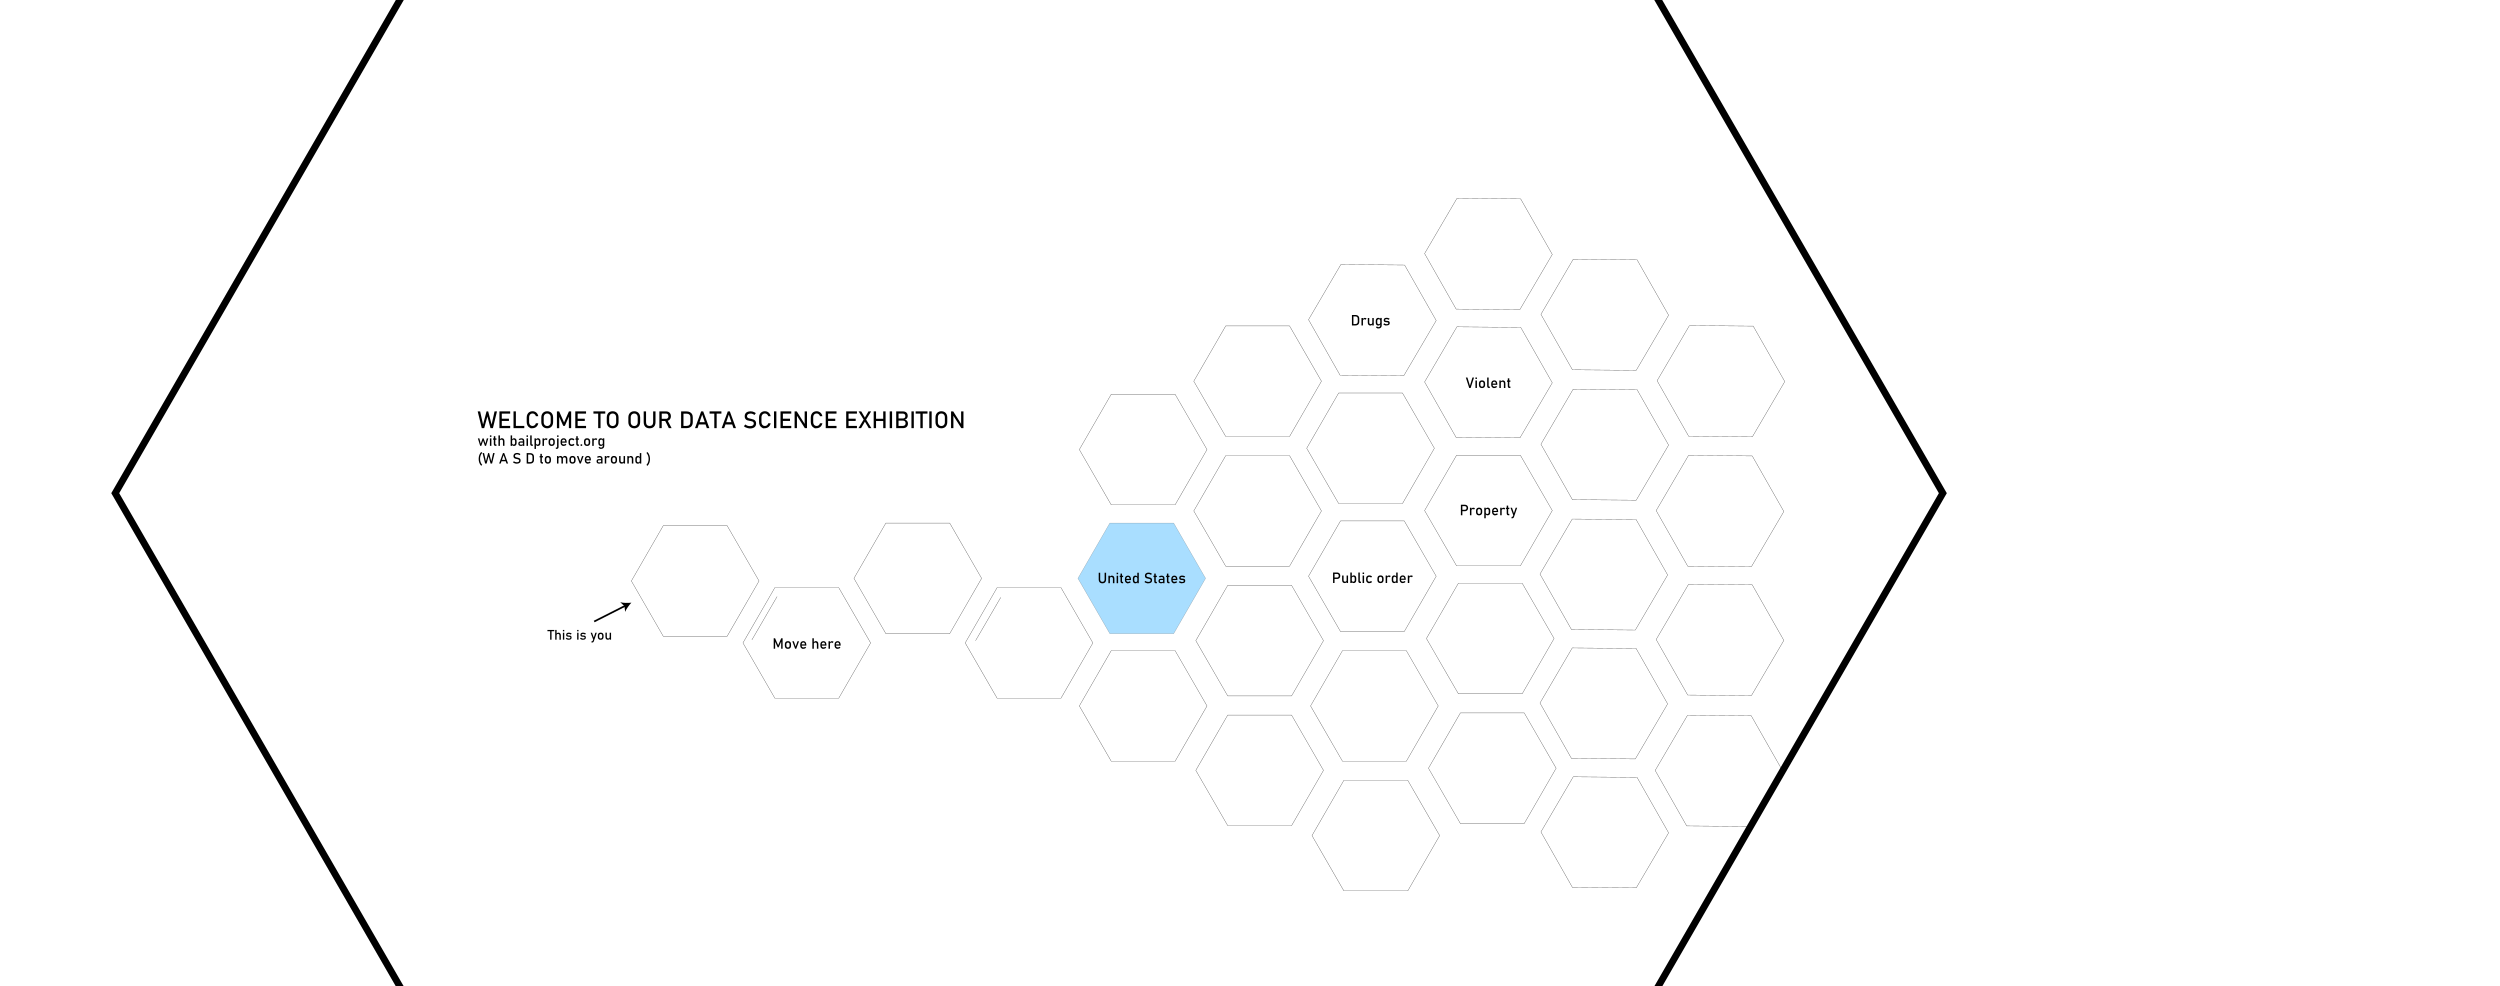 <?xml version="1.0" encoding="utf-8"?>
<!-- Generator: Adobe Illustrator 23.0.3, SVG Export Plug-In . SVG Version: 6.00 Build 0)  -->
<svg version="1.1" id="Layer_1" xmlns="http://www.w3.org/2000/svg" xmlns:xlink="http://www.w3.org/1999/xlink" x="0px" y="0px"
	 viewBox="0 0 10167.6 4011.6" style="enable-background:new 0 0 10167.6 4011.6;" xml:space="preserve">
<g>
	<g>
		<path d="M2226.4,2562h27.9v5.2h-27.9V2562z M2237.5,2565.3h5.6v36.4h-5.6V2565.3z"/>
		<path d="M2258.1,2562h5.6v39.6h-5.6V2562z M2275.3,2584.5c0-2-0.5-3.5-1.5-4.6c-1-1.2-2.4-1.6-4.4-1.6c-1.9,0-3.3,0.5-4.2,1.4
			c-0.9,0.9-1.5,2.3-1.5,4l-0.6-5.5c0.9-1.6,2-3,3.4-3.8s3-1.4,4.7-1.4c3,0,5.5,1,7.1,3c1.6,2,2.6,4.9,2.6,8.5v17.2h-5.6v-17.1
			H2275.3z"/>
		<path d="M2289.3,2562h5.6v5.6h-5.6V2562z M2289.3,2573.3h5.6v28.2h-5.6V2573.3z"/>
		<path d="M2310.8,2602c0,0-0.7-0.1-2.2-0.5c-1.5-0.3-2.8-0.8-4.1-1.5c-1.3-0.7-2.4-1.5-3.5-2.4l3.3-4.1c1.5,1.2,3,2.1,4.5,2.7
			s3,0.9,4.4,0.9c2.2,0,3.8-0.3,5-1c1.2-0.7,1.6-1.7,1.6-3c0-0.9-0.3-1.6-0.9-2.1s-1.4-0.8-2.2-0.9s-2.1-0.3-3.7-0.5
			c-0.1,0-0.3,0-0.5,0c-0.1,0-0.3,0-0.5,0s-0.1,0-0.2,0c-0.1,0-0.1,0-0.2,0c-1.9-0.1-3.4-0.5-4.6-0.8c-1.3-0.3-2.3-1.2-3.1-2.2
			s-1.3-2.6-1.3-4.6s0.5-3.6,1.3-5c0.8-1.4,2.1-2.3,3.6-3s3.6-1,6-1c1.5,0,2.9,0.1,4.2,0.5c1.3,0.3,2.6,0.7,3.8,1.2
			c1.3,0.5,2.4,1.2,3.5,2l-3.4,4.1c-1.4-0.9-2.8-1.6-4.2-2.1s-2.7-0.7-4.1-0.7c-1.9,0-3.3,0.3-4.3,0.9c-1,0.6-1.4,1.6-1.4,2.9
			c0,0.8,0.2,1.3,0.8,1.7c0.6,0.5,1.2,0.6,2,0.8c0.8,0.2,2,0.2,3.5,0.3c0.1,0,0.2,0,0.3,0s0.2,0,0.3,0h0.1h0.1c2,0.1,3.7,0.3,5,0.8
			c1.3,0.5,2.6,1.2,3.5,2.3c0.9,1.2,1.4,2.9,1.4,5.1c0,2.1-0.5,3.7-1.3,5c-0.8,1.3-2.2,2.3-4,3c-1.7,0.7-4,1-6.6,1
			C2311.7,2602,2310.8,2602,2310.8,2602z"/>
		<path d="M2347.3,2562h5.6v5.6h-5.6V2562z M2347.3,2573.3h5.6v28.2h-5.6V2573.3z"/>
		<path d="M2368.8,2602c0,0-0.7-0.1-2.2-0.5c-1.5-0.3-2.8-0.8-4.1-1.5c-1.3-0.7-2.4-1.5-3.5-2.4l3.3-4.1c1.5,1.2,3,2.1,4.5,2.7
			s3,0.9,4.4,0.9c2.2,0,3.8-0.3,5-1s1.6-1.7,1.6-3c0-0.9-0.3-1.6-0.9-2.1s-1.4-0.8-2.2-0.9s-2.1-0.3-3.7-0.5c-0.1,0-0.3,0-0.5,0
			s-0.3,0-0.5,0c-0.1,0-0.1,0-0.2,0s-0.1,0-0.2,0c-1.9-0.1-3.4-0.5-4.6-0.8c-1.3-0.3-2.3-1.2-3.1-2.2s-1.3-2.6-1.3-4.6
			s0.5-3.6,1.3-5c0.8-1.4,2.1-2.3,3.6-3s3.6-1,6-1c1.5,0,2.9,0.1,4.2,0.5c1.3,0.3,2.6,0.7,3.8,1.2c1.3,0.5,2.4,1.2,3.5,2l-3.4,4.1
			c-1.4-0.9-2.8-1.6-4.2-2.1s-2.7-0.7-4.1-0.7c-1.9,0-3.3,0.3-4.3,0.9c-1,0.6-1.4,1.6-1.4,2.9c0,0.8,0.2,1.3,0.8,1.7
			c0.6,0.5,1.2,0.6,2,0.8c0.8,0.2,2,0.2,3.5,0.3c0.1,0,0.2,0,0.3,0s0.2,0,0.3,0h0.1h0.1c2,0.1,3.7,0.3,5,0.8
			c1.3,0.5,2.6,1.2,3.5,2.3c0.9,1.2,1.4,2.9,1.4,5.1c0,2.1-0.5,3.7-1.3,5c-0.8,1.3-2.2,2.3-4,3s-4,1-6.6,1
			C2369.6,2602,2368.8,2602,2368.8,2602z"/>
		<path d="M2402.1,2573.3h5.7l8.7,24.5l-3,6L2402.1,2573.3z M2427.2,2573.3l-12.1,34.9c-0.5,1.3-1,2.3-1.7,3s-1.6,1.3-2.7,1.6
			c-1,0.3-2.3,0.5-3.8,0.5h-1.2v-5.2h1.2c1,0,1.9-0.2,2.4-0.6c0.6-0.3,1.2-1.2,1.6-2.2l10.5-32H2427.2z"/>
		<path d="M2436.7,2600.6c-1.7-0.9-3-2.3-4-4.2c-0.9-1.9-1.4-4.1-1.4-6.6v-4.6c0-2.6,0.5-4.8,1.4-6.6c0.9-1.9,2.2-3.3,4-4.2
			s3.8-1.4,6.3-1.4c2.4,0,4.5,0.5,6.3,1.4c1.7,0.9,3,2.3,4,4.2c0.9,1.9,1.4,4.1,1.4,6.6v4.6c0,2.6-0.5,4.8-1.4,6.6
			c-0.9,1.9-2.2,3.3-4,4.2c-1.7,0.9-3.8,1.4-6.3,1.4C2440.5,2602,2438.4,2601.5,2436.7,2600.6z M2447.5,2594.9
			c1-1.2,1.6-2.9,1.6-5.1v-4.6c0-2.2-0.6-4-1.6-5.1c-1-1.2-2.6-1.7-4.5-1.7c-2,0-3.5,0.6-4.5,1.7c-1,1.2-1.6,2.9-1.6,5.1v4.6
			c0,2.2,0.6,4,1.6,5.1c1,1.2,2.6,1.9,4.5,1.9C2444.9,2596.8,2446.4,2596.1,2447.5,2594.9z"/>
		<path d="M2468,2590.5c0,2,0.5,3.5,1.5,4.5c1,1,2.4,1.6,4.3,1.6c1.9,0,3.3-0.5,4.2-1.4s1.5-2.3,1.5-4.1l0.3,5.9
			c-0.6,1.4-1.5,2.6-2.8,3.5c-1.3,0.9-2.9,1.4-4.8,1.4c-3.1,0-5.6-1-7.2-3s-2.6-4.9-2.6-8.5v-17.2h5.6L2468,2590.5L2468,2590.5z
			 M2479.6,2573.3h5.6v28.2h-5.6V2573.3z"/>
	</g>
</g>
<g>
	<g>
		<path d="M1978.8,1673.1h6.6l14,53.4l12-53.4h9.9l-16.6,68.2h-9.8l-12.6-47.6l-13.1,47.6h-9.8l-16.6-68.2h9.9l12,53.4
			L1978.8,1673.1z"/>
		<path d="M2031.2,1673.1h9.6v68.2h-9.6V1673.1z M2035.8,1673.1h39.1v9.1h-39.1V1673.1z M2035.8,1702.9h34v9.1h-34V1702.9z
			 M2035.8,1732.2h39.1v9.1h-39.1V1732.2z"/>
		<path d="M2088.5,1673.1h9.6v68.2h-9.6V1673.1z M2093.3,1732.2h39v9.1h-39V1732.2z"/>
		<path d="M2158.8,1742c0,0-1.8-1-5.4-3.1c-3.6-2.1-6.4-5.1-8.3-8.9s-3-8.3-3-13.4v-18.7c0-5.1,1-9.5,3-13.4s4.7-6.8,8.3-8.9
			c3.6-2.1,7.7-3.2,12.4-3.2c3.9,0,7.5,0.8,10.8,2.5c3.3,1.7,6,4,8.2,7.1c2.2,3.1,3.7,6.6,4.5,10.6h-9.8c-0.6-2.1-1.6-4-3-5.7
			c-1.4-1.7-3-3-4.9-3.9c-1.9-0.9-3.8-1.4-5.8-1.4c-2.8,0-5.2,0.7-7.3,2c-2.1,1.3-3.7,3.2-4.9,5.6c-1.2,2.4-1.7,5.2-1.7,8.5v18.7
			c0,3.2,0.6,6,1.7,8.4c1.2,2.4,2.8,4.3,4.9,5.6c2.1,1.3,4.5,2,7.3,2c2,0,4-0.4,5.8-1.3c1.9-0.8,3.5-2.1,4.9-3.8
			c1.4-1.7,2.4-3.6,3-5.9h9.8c-0.8,4-2.3,7.6-4.5,10.6c-2.2,3.1-5,5.4-8.3,7.1c-3.3,1.7-6.9,2.5-10.7,2.5
			C2161.2,1742,2158.8,1742,2158.8,1742z"/>
		<path d="M2212.9,1738.9c-3.6-2.1-6.4-5-8.4-8.8c-2-3.8-3-8.2-3-13.2v-19.3c0-5,1-9.4,3-13.2c2-3.8,4.8-6.7,8.4-8.8
			c3.6-2.1,7.8-3.1,12.6-3.1c4.8,0,8.9,1,12.6,3.1c3.6,2.1,6.4,5,8.4,8.8c2,3.8,3,8.2,3,13.2v19.3c0,5-1,9.4-3,13.2
			c-2,3.8-4.8,6.7-8.4,8.8c-3.6,2.1-7.8,3.1-12.6,3.1C2220.8,1742,2216.6,1740.9,2212.9,1738.9z M2232.9,1730.7
			c2.1-1.3,3.8-3.1,5-5.4c1.2-2.3,1.8-5,1.8-8.1v-20c0-3.1-0.6-5.8-1.8-8.1c-1.2-2.3-2.8-4.1-5-5.4c-2.1-1.3-4.6-1.9-7.4-1.9
			s-5.3,0.6-7.4,1.9c-2.1,1.3-3.8,3.1-5,5.4c-1.2,2.3-1.8,5-1.8,8.1v20c0,3.1,0.6,5.8,1.8,8.1c1.2,2.3,2.8,4.1,5,5.4
			c2.1,1.3,4.6,1.9,7.4,1.9S2230.8,1731.9,2232.9,1730.7z"/>
		<path d="M2313.9,1673.1h9v68.2h-9.3v-51l0.5,3l-16.8,38.6h-6.7l-16.8-37.6l0.5-3.9v51h-9.3v-68.2h9l20,45L2313.9,1673.1z"/>
		<path d="M2339.7,1673.1h9.6v68.2h-9.6V1673.1z M2344.4,1673.1h39.1v9.1h-39.1V1673.1z M2344.4,1702.9h34v9.1h-34V1702.9z
			 M2344.4,1732.2h39.1v9.1h-39.1V1732.2z"/>
		<path d="M2413.5,1673.1h48.1v9.1h-48.1V1673.1z M2432.8,1678.7h9.6v62.6h-9.6V1678.7z"/>
		<path d="M2479.1,1738.9c-3.6-2.1-6.4-5-8.4-8.8c-2-3.8-3-8.2-3-13.2v-19.3c0-5,1-9.4,3-13.2c2-3.8,4.8-6.7,8.4-8.8
			c3.6-2.1,7.8-3.1,12.6-3.1c4.8,0,8.9,1,12.6,3.1c3.6,2.1,6.4,5,8.4,8.8c2,3.8,3,8.2,3,13.2v19.3c0,5-1,9.4-3,13.2
			c-2,3.8-4.8,6.7-8.4,8.8c-3.6,2.1-7.8,3.1-12.6,3.1C2486.9,1742,2482.7,1740.9,2479.1,1738.9z M2499.1,1730.7
			c2.1-1.3,3.8-3.1,5-5.4c1.2-2.3,1.8-5,1.8-8.1v-20c0-3.1-0.6-5.8-1.8-8.1c-1.2-2.3-2.8-4.1-5-5.4c-2.1-1.3-4.6-1.9-7.4-1.9
			s-5.3,0.6-7.4,1.9c-2.1,1.3-3.8,3.1-5,5.4c-1.2,2.3-1.8,5-1.8,8.1v20c0,3.1,0.6,5.8,1.8,8.1c1.2,2.3,2.8,4.1,5,5.4
			c2.1,1.3,4.6,1.9,7.4,1.9S2497,1731.9,2499.1,1730.7z"/>
		<path d="M2566.9,1738.9c-3.6-2.1-6.4-5-8.4-8.8c-2-3.8-3-8.2-3-13.2v-19.3c0-5,1-9.4,3-13.2c2-3.8,4.8-6.7,8.4-8.8
			c3.6-2.1,7.8-3.1,12.6-3.1c4.8,0,8.9,1,12.6,3.1c3.6,2.1,6.4,5,8.4,8.8c2,3.8,3,8.2,3,13.2v19.3c0,5-1,9.4-3,13.2
			c-2,3.8-4.8,6.7-8.4,8.8c-3.6,2.1-7.8,3.1-12.6,3.1C2574.7,1742,2570.5,1740.9,2566.9,1738.9z M2586.8,1730.7
			c2.1-1.3,3.8-3.1,5-5.4c1.2-2.3,1.8-5,1.8-8.1v-20c0-3.1-0.6-5.8-1.8-8.1c-1.2-2.3-2.8-4.1-5-5.4c-2.1-1.3-4.6-1.9-7.4-1.9
			s-5.3,0.6-7.4,1.9c-2.1,1.3-3.8,3.1-5,5.4c-1.2,2.3-1.8,5-1.8,8.1v20c0,3.1,0.6,5.8,1.8,8.1c1.2,2.3,2.8,4.1,5,5.4
			c2.1,1.3,4.6,1.9,7.4,1.9S2584.7,1731.9,2586.8,1730.7z"/>
		<path d="M2628.9,1739c-3.6-2-6.3-4.9-8.2-8.7s-2.8-8.4-2.8-13.7v-43.5h9.6v43.8c0,5,1.2,8.8,3.8,11.5c2.5,2.7,6,4.1,10.6,4.1
			c4.6,0,8.1-1.4,10.7-4.1c2.5-2.7,3.8-6.6,3.8-11.5v-43.8h9.6v43.5c0,5.3-0.9,9.9-2.8,13.7s-4.6,6.7-8.2,8.7c-3.6,2-7.9,3-13,3
			C2636.8,1742,2632.5,1741,2628.9,1739z"/>
		<path d="M2681.7,1673.1h9.6v68.2h-9.6V1673.1z M2685.9,1703.4h23.3c1.8,0,3.4-0.4,4.8-1.3c1.4-0.9,2.5-2.1,3.3-3.7
			c0.8-1.6,1.1-3.5,1.1-5.6c0-2.1-0.4-3.9-1.1-5.6c-0.8-1.6-1.8-2.9-3.2-3.7c-1.4-0.9-3-1.3-4.9-1.3h-23.3v-9.1h22.9
			c3.9,0,7.4,0.8,10.4,2.4c3,1.6,5.3,3.9,6.9,6.9c1.6,3,2.5,6.4,2.5,10.3c0,3.9-0.8,7.4-2.5,10.3c-1.7,3-4,5.3-7,6.9
			c-3,1.6-6.4,2.4-10.3,2.4h-22.9V1703.4z M2704.5,1710.3l9.5-2.2l17.4,33.1h-11.3L2704.5,1710.3z"/>
		<path d="M2770.1,1673.1h9.6v68.2h-9.6V1673.1z M2776.6,1732.2h15.4c5,0,8.9-1.3,11.7-3.9c2.8-2.6,4.1-6.3,4.1-11v-20.1
			c0-4.8-1.4-8.4-4.1-11c-2.8-2.6-6.7-3.9-11.7-3.9h-15.4v-9.1h15.1c5.5,0,10.1,1,14,2.9c3.9,1.9,6.8,4.7,8.9,8.3
			c2,3.7,3,8.1,3,13.2v19.3c0,5.2-1,9.6-3,13.2c-2,3.7-5,6.4-8.9,8.3c-3.9,1.9-8.6,2.9-14,2.9h-15.1V1732.2z"/>
		<path d="M2851.7,1673.1h8.2l25.1,68.2h-10.3l-18.9-55l-18.9,55h-10.3L2851.7,1673.1z M2838.1,1717.2h35.9v9.1h-35.9V1717.2z"/>
		<path d="M2885.9,1673.1h48.1v9.1h-48.1V1673.1z M2905.1,1678.7h9.6v62.6h-9.6V1678.7z"/>
		<path d="M2960,1673.1h8.2l25.1,68.2H2983l-18.9-55l-18.9,55h-10.3L2960,1673.1z M2946.5,1717.2h35.9v9.1h-35.9V1717.2z"/>
		<path d="M3045,1742c0,0-1.5-0.3-4.4-0.9c-2.9-0.6-5.7-1.6-8.2-2.8c-2.5-1.2-4.9-2.8-7.1-4.7l6-7.3c2.6,2.3,5.5,3.9,8.6,5.1
			c3.1,1.1,6.5,1.7,10.2,1.7c4.9,0,8.8-0.9,11.5-2.7s4.1-4.4,4.1-7.8v0c0-2.4-0.6-4.3-1.9-5.6c-1.2-1.4-2.8-2.4-4.8-3.1
			c-2-0.7-4.5-1.3-7.6-1.9c-0.1,0-0.2,0-0.3,0c-0.1,0-0.2,0-0.3,0l-0.7-0.1c-4.6-0.8-8.3-1.7-11.1-2.6s-5.3-2.8-7.3-5.4
			c-2-2.6-3-6.3-3-11.1v0c0-4.2,0.9-7.8,2.8-10.8c1.9-3,4.6-5.3,8.3-6.8c3.6-1.6,8-2.3,13.1-2.3c2.4,0,4.8,0.3,7.2,0.8
			c2.4,0.5,4.7,1.3,7,2.4c2.3,1,4.6,2.4,6.8,4l-5.4,7.6c-2.6-1.9-5.2-3.3-7.8-4.3c-2.6-1-5.2-1.4-7.8-1.4c-4.7,0-8.3,0.9-10.9,2.8
			c-2.6,1.9-3.9,4.5-3.9,7.9v0c0,2.3,0.7,4.2,2,5.5c1.3,1.3,3,2.3,5,3c2,0.6,4.7,1.3,8.3,2c0.1,0,0.2,0.1,0.4,0.1
			c0.1,0,0.2,0,0.4,0.1c0.2,0,0.3,0.1,0.5,0.1c0.2,0,0.4,0.1,0.5,0.1c4.1,0.8,7.6,1.8,10.3,3c2.8,1.2,5.1,3,6.9,5.6
			c1.9,2.6,2.8,6.1,2.8,10.6v0.1c0,4.2-1,7.7-3,10.7s-4.8,5.2-8.6,6.8c-3.7,1.5-8.2,2.3-13.5,2.3C3046.6,1742,3045,1742,3045,1742z"
			/>
		<path d="M3103.8,1742c0,0-1.8-1-5.4-3.1c-3.6-2.1-6.4-5.1-8.3-8.9s-3-8.3-3-13.4v-18.7c0-5.1,1-9.5,3-13.4s4.7-6.8,8.3-8.9
			c3.6-2.1,7.7-3.2,12.4-3.2c3.9,0,7.5,0.8,10.8,2.5c3.3,1.7,6,4,8.2,7.1c2.2,3.1,3.7,6.6,4.5,10.6h-9.8c-0.6-2.1-1.6-4-3-5.7
			c-1.4-1.7-3-3-4.9-3.9c-1.9-0.9-3.8-1.4-5.8-1.4c-2.8,0-5.2,0.7-7.3,2c-2.1,1.3-3.7,3.2-4.9,5.6c-1.2,2.4-1.7,5.2-1.7,8.5v18.7
			c0,3.2,0.6,6,1.7,8.4c1.2,2.4,2.8,4.3,4.9,5.6c2.1,1.3,4.5,2,7.3,2c2,0,4-0.4,5.8-1.3c1.9-0.8,3.5-2.1,4.9-3.8
			c1.4-1.7,2.4-3.6,3-5.9h9.8c-0.8,4-2.3,7.6-4.5,10.6c-2.2,3.1-5,5.4-8.3,7.1c-3.3,1.7-6.9,2.5-10.7,2.5
			C3106.1,1742,3103.8,1742,3103.8,1742z"/>
		<path d="M3157.5,1741.3h-9.6v-68.2h9.6V1741.3z"/>
		<path d="M3174.4,1673.1h9.6v68.2h-9.6V1673.1z M3179,1673.1h39.1v9.1H3179V1673.1z M3179,1702.9h34v9.1h-34V1702.9z M3179,1732.2
			h39.1v9.1H3179V1732.2z"/>
		<path d="M3231.7,1673.1h8.7l33.3,52.7l-1.1,1.2v-53.9h9.5v68.1h-8.8l-33.2-51.9l1.1-1.2v53.1h-9.5V1673.1z"/>
		<path d="M3314.2,1742c0,0-1.8-1-5.4-3.1c-3.6-2.1-6.4-5.1-8.3-8.9s-3-8.3-3-13.4v-18.7c0-5.1,1-9.5,3-13.4s4.7-6.8,8.3-8.9
			c3.6-2.1,7.7-3.2,12.4-3.2c3.9,0,7.5,0.8,10.8,2.5c3.3,1.7,6,4,8.2,7.1c2.2,3.1,3.7,6.6,4.5,10.6h-9.8c-0.6-2.1-1.6-4-3-5.7
			c-1.4-1.7-3-3-4.9-3.9c-1.9-0.9-3.8-1.4-5.8-1.4c-2.8,0-5.2,0.7-7.3,2c-2.1,1.3-3.7,3.2-4.9,5.6c-1.2,2.4-1.7,5.2-1.7,8.5v18.7
			c0,3.2,0.6,6,1.7,8.4c1.2,2.4,2.8,4.3,4.9,5.6c2.1,1.3,4.5,2,7.3,2c2,0,4-0.4,5.8-1.3c1.9-0.8,3.5-2.1,4.9-3.8
			c1.4-1.7,2.4-3.6,3-5.9h9.8c-0.8,4-2.3,7.6-4.5,10.6c-2.2,3.1-5,5.4-8.3,7.1c-3.3,1.7-6.9,2.5-10.7,2.5
			C3316.5,1742,3314.2,1742,3314.2,1742z"/>
		<path d="M3358.3,1673.1h9.6v68.2h-9.6V1673.1z M3363,1673.1h39.1v9.1H3363V1673.1z M3363,1702.9h34v9.1h-34V1702.9z M3363,1732.2
			h39.1v9.1H3363V1732.2z"/>
		<path d="M3441.5,1673.1h9.6v68.2h-9.6V1673.1z M3446.1,1673.1h39.1v9.1h-39.1V1673.1z M3446.1,1702.9h34v9.1h-34V1702.9z
			 M3446.1,1732.2h39.1v9.1h-39.1V1732.2z"/>
		<path d="M3515.1,1702.3l17.1-29.2h10.7l-22.5,36.9l-18.3,31.3h-10.7L3515.1,1702.3z M3515.5,1711.3l-1.5-2.3l-22.1-35.9h10.7
			l16.5,27.8l1.5,2.5l23.3,37.9h-10.7L3515.5,1711.3z"/>
		<path d="M3553.3,1673.1h9.6v68.2h-9.6V1673.1z M3559.3,1703.2h37.8v9.1h-37.8V1703.2z M3592.1,1673.1h9.6v68.2h-9.6V1673.1z"/>
		<path d="M3628.1,1741.3h-9.6v-68.2h9.6V1741.3z"/>
		<path d="M3644.9,1673.1h9.5v68.2h-9.5V1673.1z M3650.6,1732.4h18.5c4.8,0,8.4-0.9,10.6-2.8c2.2-1.8,3.3-4.4,3.3-7.8v-0.1
			c0-2.3-0.4-4.3-1.2-6c-0.8-1.7-2.1-2.9-3.8-3.8c-1.7-0.9-3.9-1.3-6.6-1.3h-20.8v-8.6h20.8c3.5,0,6.2-0.8,8-2.5
			c1.8-1.7,2.7-4.1,2.7-7.4c0-3.4-1-6-3-7.6c-2-1.7-5-2.5-9-2.5h-19.5v-8.9h21.2c4.4,0,8.1,0.8,11.1,2.3c3,1.5,5.2,3.6,6.7,6.4
			c1.5,2.8,2.2,6,2.2,9.8c0,2.3-0.5,4.5-1.4,6.6c-0.9,2-2.3,3.8-4.1,5.3c-1.9,1.5-4.2,2.4-6.9,2.9c2.7,0.4,5.1,1.4,7.1,2.9
			c2,1.5,3.5,3.5,4.6,5.8c1.1,2.3,1.6,4.8,1.6,7.5v0.1c0,3.7-0.8,6.9-2.4,9.8c-1.6,2.8-4,5-7,6.5c-3,1.5-6.6,2.3-10.6,2.3h-22
			V1732.4z"/>
		<path d="M3716.5,1741.3h-9.6v-68.2h9.6V1741.3z"/>
		<path d="M3724,1673.1h48.1v9.1H3724V1673.1z M3743.2,1678.7h9.6v62.6h-9.6V1678.7z"/>
		<path d="M3789.1,1741.3h-9.6v-68.2h9.6V1741.3z"/>
		<path d="M3816,1738.9c-3.6-2.1-6.4-5-8.4-8.8c-2-3.8-3-8.2-3-13.2v-19.3c0-5,1-9.4,3-13.2c2-3.8,4.8-6.7,8.4-8.8
			c3.6-2.1,7.8-3.1,12.6-3.1c4.8,0,8.9,1,12.6,3.1c3.6,2.1,6.4,5,8.4,8.8c2,3.8,3,8.2,3,13.2v19.3c0,5-1,9.4-3,13.2
			c-2,3.8-4.8,6.7-8.4,8.8c-3.6,2.1-7.8,3.1-12.6,3.1C3823.8,1742,3819.6,1740.9,3816,1738.9z M3836,1730.7c2.1-1.3,3.8-3.1,5-5.4
			c1.2-2.3,1.8-5,1.8-8.1v-20c0-3.1-0.6-5.8-1.8-8.1c-1.2-2.3-2.8-4.1-5-5.4c-2.1-1.3-4.6-1.9-7.4-1.9s-5.3,0.6-7.4,1.9
			c-2.1,1.3-3.8,3.1-5,5.4c-1.2,2.3-1.8,5-1.8,8.1v20c0,3.1,0.6,5.8,1.8,8.1c1.2,2.3,2.8,4.1,5,5.4c2.1,1.3,4.6,1.9,7.4,1.9
			S3833.8,1731.9,3836,1730.7z"/>
		<path d="M3868,1673.1h8.7l33.3,52.7l-1.1,1.2v-53.9h9.5v68.1h-8.8l-33.2-51.9l1.1-1.2v53.1h-9.5V1673.1z"/>
		<path d="M1943.5,1782.9h6.2l5.4,21.7l7.6-21.7h4.2l7.6,21.7l5.4-21.7h6.2l-9.4,30.4h-4.5l-7.4-21l-7.4,21h-4.5L1943.5,1782.9z"/>
		<path d="M1992.5,1770.7h6v6h-6V1770.7z M1992.5,1782.9h6v30.4h-6V1782.9z"/>
		<path d="M2005.3,1782.9h13.7v5.4h-13.7V1782.9z M2010.1,1811.4c-1.1-1.4-1.7-3.4-1.7-6V1774h6v31.4c0,0.7,0.1,1.3,0.4,1.7
			c0.3,0.4,0.7,0.6,1.3,0.6h2.9v5.7h-3.5C2013,1813.4,2011.2,1812.7,2010.1,1811.4z"/>
		<path d="M2027.2,1770.7h6v42.6h-6V1770.7z M2045.6,1794.8c0-2.1-0.6-3.8-1.7-5s-2.7-1.8-4.7-1.8c-2,0-3.5,0.5-4.5,1.5
			c-1.1,1-1.6,2.5-1.6,4.3l-0.6-5.9c0.9-1.8,2.2-3.2,3.7-4.2c1.5-1,3.2-1.5,5-1.5c3.3,0,5.9,1.1,7.7,3.2c1.8,2.2,2.7,5.2,2.7,9.2
			v18.5h-6V1794.8z"/>
		<path d="M2076.8,1770.7h6v42.6h-6V1770.7z M2085.5,1812.4c-1.4-0.9-2.4-2.2-3.1-3.9l0.4-6.4c0,1.3,0.2,2.4,0.7,3.3
			c0.5,0.9,1.1,1.6,2,2.1c0.9,0.5,2,0.7,3.2,0.7c2,0,3.5-0.6,4.6-1.8s1.6-2.9,1.6-5.1v-6.6c0-2.2-0.5-4-1.6-5.2s-2.6-1.8-4.6-1.8
			c-1.3,0-2.3,0.2-3.2,0.7c-0.9,0.5-1.6,1.2-2,2.1s-0.7,2-0.7,3.3l-0.6-5.9c0.9-1.8,2.1-3.1,3.6-4.1c1.5-1,3.1-1.5,5-1.5
			c2.1,0,4,0.5,5.5,1.5c1.5,1,2.7,2.4,3.5,4.2c0.8,1.9,1.2,4.1,1.2,6.7v6.6c0,2.6-0.4,4.8-1.2,6.6c-0.8,1.8-2,3.2-3.6,4.2
			s-3.5,1.5-5.7,1.5C2088.5,1813.7,2086.9,1813.3,2085.5,1812.4z"/>
		<path d="M2110.8,1811.4c-1.9-1.6-2.8-3.9-2.8-7.1c0-3,0.8-5.3,2.5-6.8c1.7-1.5,4.3-2.3,7.7-2.3h8.6l0.4,4.8h-9
			c-1.6,0-2.7,0.3-3.5,1c-0.8,0.7-1.2,1.8-1.2,3.2c0,1.5,0.5,2.7,1.5,3.4c1,0.7,2.6,1.1,4.7,1.1c2.3,0,4-0.2,5.1-0.7
			c1.1-0.5,1.7-1.2,1.7-2.3l0.6,4.3c-0.5,0.8-1.2,1.5-1.9,2c-0.8,0.5-1.7,0.9-2.7,1.2c-1,0.3-2.2,0.4-3.4,0.4
			C2115.4,1813.7,2112.6,1812.9,2110.8,1811.4z M2126.6,1794c0-2-0.5-3.5-1.6-4.6c-1.1-1.1-2.6-1.7-4.5-1.7c-1.2,0-2.4,0.2-3.6,0.6
			c-1.2,0.4-2.2,0.9-3.1,1.6l-4.4-3c1.2-1.4,2.7-2.5,4.6-3.2c1.9-0.8,4-1.2,6.3-1.2c2.5,0,4.7,0.4,6.5,1.3c1.8,0.9,3.2,2.2,4.1,3.9
			c0.9,1.7,1.4,3.7,1.4,6.1v19.5h-5.7V1794z"/>
		<path d="M2141.4,1770.7h6v6h-6V1770.7z M2141.4,1782.9h6v30.4h-6V1782.9z"/>
		<path d="M2162.4,1805.4c0,0.7,0.2,1.3,0.5,1.7c0.3,0.4,0.8,0.6,1.4,0.6h2.8v5.7h-3.5c-2.3,0-4-0.7-5.3-2.1
			c-1.2-1.4-1.9-3.4-1.9-5.9v-34.7h6V1805.4z"/>
		<path d="M2173.8,1782.9h6v42.8h-6V1782.9z M2182.5,1812.4c-1.4-0.9-2.4-2.2-3.1-3.9l0.4-6.4c0,1.3,0.2,2.4,0.7,3.3
			c0.5,0.9,1.1,1.6,2,2.1c0.9,0.5,2,0.7,3.2,0.7c2,0,3.5-0.6,4.6-1.8s1.6-2.9,1.6-5.1v-6.6c0-2.2-0.5-4-1.6-5.2s-2.6-1.8-4.6-1.8
			c-1.3,0-2.3,0.2-3.2,0.7c-0.9,0.5-1.6,1.2-2,2.1s-0.7,2-0.7,3.3l-0.6-5.9c0.9-1.8,2.1-3.1,3.6-4.1c1.5-1,3.1-1.5,5-1.5
			c2.1,0,4,0.5,5.5,1.5c1.5,1,2.7,2.4,3.5,4.2c0.8,1.9,1.2,4.1,1.2,6.7v6.6c0,2.6-0.4,4.8-1.2,6.6c-0.8,1.8-2,3.2-3.6,4.2
			s-3.5,1.5-5.7,1.5C2185.5,1813.7,2183.9,1813.3,2182.5,1812.4z"/>
		<path d="M2206.4,1782.9h6v30.4h-6V1782.9z M2221.2,1788.6c-0.8-0.3-1.7-0.5-2.8-0.5c-1.9,0-3.4,0.5-4.4,1.6c-1,1-1.6,2.5-1.6,4.4
			l-0.6-5.9c0.9-1.8,2.1-3.2,3.6-4.2c1.5-1,3.1-1.5,4.9-1.5c1.4,0,2.6,0.2,3.8,0.6c1.1,0.4,2.1,1,2.9,1.8l-3.9,5.3
			C2222.6,1789.4,2222,1788.9,2221.2,1788.6z"/>
		<path d="M2236.9,1812.2c-1.9-1-3.3-2.5-4.3-4.5c-1-2-1.5-4.4-1.5-7.2v-5c0-2.8,0.5-5.1,1.5-7.1c1-2,2.4-3.5,4.3-4.5
			s4.1-1.5,6.8-1.5s4.9,0.5,6.8,1.5s3.3,2.5,4.3,4.5c1,2,1.5,4.3,1.5,7.1v5c0,2.8-0.5,5.1-1.5,7.1c-1,2-2.4,3.5-4.3,4.5
			c-1.9,1-4.1,1.6-6.8,1.6S2238.8,1813.2,2236.9,1812.2z M2248.6,1806.1c1.1-1.3,1.7-3.1,1.7-5.5v-5c0-2.4-0.6-4.2-1.7-5.5
			s-2.8-1.9-4.8-1.9c-2.1,0-3.7,0.6-4.8,1.9s-1.7,3.1-1.7,5.5v5c0,2.4,0.6,4.2,1.7,5.5c1.1,1.3,2.8,2,4.8,2
			C2245.8,1808,2247.4,1807.4,2248.6,1806.1z"/>
		<path d="M2260.6,1820h3.3c0.5,0,1-0.2,1.3-0.6c0.3-0.4,0.5-1,0.5-1.7v-34.8h6v34.7c0,2.6-0.6,4.5-1.9,5.9c-1.2,1.4-3,2.1-5.3,2.1
			h-3.9V1820z M2265.6,1770.7h6.1v6h-6.1V1770.7z"/>
		<path d="M2289.1,1813.7c0,0-1-0.5-3-1.6s-3.5-2.6-4.6-4.6c-1-2-1.6-4.5-1.6-7.4v-3.4c0-3,0.5-5.6,1.5-7.7c1-2.1,2.5-3.8,4.4-4.9
			c1.9-1.1,4.2-1.7,6.9-1.7c2.5,0,4.7,0.6,6.5,1.9c1.8,1.3,3.2,3.1,4.1,5.5c0.9,2.4,1.4,5.3,1.4,8.6v2h-20.5v-4.8h14.8
			c-0.2-2.5-0.8-4.4-1.9-5.8c-1.1-1.4-2.6-2.1-4.4-2.1c-2.3,0-4,0.7-5.3,2.2c-1.2,1.5-1.9,3.6-1.9,6.3v3.9c0,2.5,0.7,4.5,2,5.8
			c1.3,1.3,3.2,2,5.7,2c1.2,0,2.4-0.2,3.6-0.7c1.2-0.5,2.3-1.2,3.2-2.1l3.9,3.9c-1.5,1.4-3.2,2.6-5.1,3.4s-3.8,1.2-5.7,1.2
			C2290.5,1813.7,2289.1,1813.7,2289.1,1813.7z"/>
		<path d="M2321.1,1813.7c0,0-1-0.5-2.9-1.6c-2-1-3.5-2.5-4.5-4.5c-1-2-1.6-4.4-1.6-7.1v-5c0-2.8,0.5-5.1,1.6-7.1
			c1-2,2.5-3.4,4.5-4.5s4.3-1.5,7.1-1.5c1.6,0,3.1,0.2,4.5,0.6c1.4,0.4,2.7,0.9,3.8,1.7c1.1,0.7,2,1.6,2.8,2.6l-4.3,3.9
			c-0.9-1-1.9-1.7-3-2.3c-1.2-0.5-2.4-0.8-3.6-0.8c-2.3,0-4.1,0.6-5.4,1.9c-1.3,1.3-1.9,3.1-1.9,5.4v5c0,2.4,0.6,4.3,1.9,5.6
			c1.3,1.3,3.1,2,5.4,2c1.3,0,2.5-0.3,3.6-0.8c1.2-0.6,2.1-1.4,3-2.4l4.3,4.2c-0.8,1-1.7,1.9-2.8,2.6c-1.1,0.7-2.4,1.3-3.8,1.6
			c-1.4,0.4-2.9,0.6-4.4,0.6C2322.5,1813.7,2321.1,1813.7,2321.1,1813.7z"/>
		<path d="M2340.5,1782.9h13.7v5.4h-13.7V1782.9z M2345.4,1811.4c-1.1-1.4-1.7-3.4-1.7-6V1774h6v31.4c0,0.7,0.1,1.3,0.4,1.7
			c0.3,0.4,0.7,0.6,1.3,0.6h2.9v5.7h-3.5C2348.3,1813.4,2346.5,1812.7,2345.4,1811.4z"/>
		<path d="M2361.4,1807h6.3v6.3h-6.3V1807z"/>
		<path d="M2380.9,1812.2c-1.9-1-3.3-2.5-4.3-4.5c-1-2-1.5-4.4-1.5-7.2v-5c0-2.8,0.5-5.1,1.5-7.1c1-2,2.4-3.5,4.3-4.5
			s4.1-1.5,6.8-1.5s4.9,0.5,6.8,1.5s3.3,2.5,4.3,4.5c1,2,1.5,4.3,1.5,7.1v5c0,2.8-0.5,5.1-1.5,7.1c-1,2-2.4,3.5-4.3,4.5
			c-1.9,1-4.1,1.6-6.8,1.6S2382.8,1813.2,2380.9,1812.2z M2392.5,1806.1c1.1-1.3,1.7-3.1,1.7-5.5v-5c0-2.4-0.6-4.2-1.7-5.5
			s-2.8-1.9-4.8-1.9c-2.1,0-3.7,0.6-4.8,1.9s-1.7,3.1-1.7,5.5v5c0,2.4,0.6,4.2,1.7,5.5c1.1,1.3,2.8,2,4.8,2
			C2389.8,1808,2391.4,1807.4,2392.5,1806.1z"/>
		<path d="M2408.7,1782.9h6v30.4h-6V1782.9z M2423.5,1788.6c-0.8-0.3-1.7-0.5-2.8-0.5c-1.9,0-3.4,0.5-4.4,1.6c-1,1-1.6,2.5-1.6,4.4
			l-0.6-5.9c0.9-1.8,2.1-3.2,3.6-4.2c1.5-1,3.1-1.5,4.9-1.5c1.4,0,2.6,0.2,3.8,0.6c1.1,0.4,2.1,1,2.9,1.8l-3.9,5.3
			C2424.9,1789.4,2424.3,1788.9,2423.5,1788.6z"/>
		<path d="M2438.3,1812.4c-1.6-1-2.8-2.4-3.6-4.2c-0.8-1.9-1.2-4.1-1.2-6.7v-6.7c0-2.6,0.4-4.9,1.2-6.7c0.8-1.9,2-3.3,3.5-4.2
			c1.5-1,3.4-1.5,5.5-1.5c1.8,0,3.4,0.5,4.9,1.4s2.7,2.3,3.6,4l-0.6,6.2c0-1.3-0.2-2.4-0.7-3.3c-0.5-0.9-1.1-1.6-2-2.1
			c-0.9-0.5-2-0.7-3.2-0.7c-2,0-3.5,0.6-4.6,1.8s-1.6,3-1.6,5.2v6.6c0,2.2,0.5,3.9,1.6,5.1s2.6,1.8,4.6,1.8c1.3,0,2.3-0.2,3.2-0.7
			c0.9-0.5,1.6-1.2,2-2.2s0.7-2.1,0.7-3.4l0.4,6.4c-0.6,1.5-1.6,2.8-3,3.8s-3.1,1.5-5.1,1.5
			C2441.7,1813.8,2439.8,1813.3,2438.3,1812.4z M2441.1,1825.6c0,0-0.9-0.4-2.7-1.3c-1.8-0.8-3.2-2-4.2-3.6l4-3.7
			c0.8,1.1,1.7,1.9,2.8,2.5s2.2,0.9,3.4,0.9c2.3,0,4.1-0.6,5.3-1.9c1.2-1.3,1.9-3,1.9-5.3v-30.4h6v29.5c0,2.8-0.5,5.2-1.5,7.2
			s-2.5,3.5-4.5,4.5c-2,1-4.3,1.6-7.1,1.6C2442.2,1825.6,2441.1,1825.6,2441.1,1825.6z"/>
		<path d="M1949.3,1881.8c-1.7-4.7-2.6-9.8-2.6-15.5c0-5.6,0.9-10.8,2.6-15.5c1.7-4.7,4.3-8.9,7.8-12.7l4.1,3.7
			c-2.9,3.3-5.2,7-6.6,11c-1.5,4.1-2.2,8.5-2.2,13.4c0,4.9,0.7,9.4,2.2,13.4c1.5,4.1,3.7,7.7,6.6,11l-4.1,3.7
			C1953.6,1890.7,1951,1886.5,1949.3,1881.8z"/>
		<path d="M1985.2,1842.7h4.1l8.7,33.4l7.5-33.4h6.2l-10.4,42.6h-6.1l-7.9-29.8l-8.2,29.8h-6.1l-10.4-42.6h6.2l7.5,33.4
			L1985.2,1842.7z"/>
		<path d="M2045.6,1842.7h5.1l15.7,42.6h-6.4l-11.8-34.4l-11.8,34.4h-6.4L2045.6,1842.7z M2037.1,1870.2h22.4v5.7h-22.4V1870.2z"/>
		<path d="M2098.7,1885.7c0,0-0.9-0.2-2.8-0.6c-1.8-0.4-3.5-1-5.1-1.8c-1.6-0.8-3.1-1.8-4.5-2.9l3.7-4.6c1.6,1.4,3.4,2.5,5.4,3.2
			c2,0.7,4.1,1.1,6.4,1.1c3.1,0,5.5-0.6,7.2-1.7s2.5-2.8,2.5-4.8v0c0-1.5-0.4-2.7-1.2-3.5c-0.8-0.9-1.8-1.5-3-1.9
			c-1.2-0.4-2.8-0.8-4.7-1.2c-0.1,0-0.1,0-0.2,0c-0.1,0-0.1,0-0.2,0l-0.4-0.1c-2.9-0.5-5.2-1-7-1.7s-3.3-1.7-4.6-3.4
			c-1.3-1.6-1.9-4-1.9-7v0c0-2.6,0.6-4.9,1.8-6.8c1.2-1.9,2.9-3.3,5.2-4.3c2.3-1,5-1.5,8.2-1.5c1.5,0,3,0.2,4.5,0.5
			c1.5,0.3,2.9,0.8,4.4,1.5c1.4,0.7,2.8,1.5,4.2,2.5l-3.4,4.7c-1.6-1.2-3.2-2.1-4.8-2.7c-1.6-0.6-3.2-0.9-4.8-0.9
			c-2.9,0-5.2,0.6-6.8,1.7c-1.6,1.2-2.4,2.8-2.4,4.9v0c0,1.5,0.4,2.6,1.2,3.5c0.8,0.8,1.9,1.5,3.1,1.9c1.2,0.4,3,0.8,5.2,1.2
			c0.1,0,0.2,0,0.2,0c0.1,0,0.1,0,0.2,0c0.1,0,0.2,0,0.3,0.1c0.1,0,0.2,0,0.3,0.1c2.6,0.5,4.7,1.2,6.5,1.9c1.7,0.7,3.2,1.9,4.3,3.5
			c1.2,1.6,1.7,3.8,1.7,6.6v0.1c0,2.6-0.6,4.8-1.8,6.7s-3,3.3-5.3,4.2c-2.3,1-5.2,1.5-8.5,1.5
			C2099.7,1885.7,2098.7,1885.7,2098.7,1885.7z"/>
		<path d="M2142,1842.7h6v42.6h-6V1842.7z M2146.1,1879.6h9.6c3.1,0,5.6-0.8,7.3-2.4c1.7-1.6,2.6-3.9,2.6-6.9v-12.5
			c0-3-0.9-5.3-2.6-6.9c-1.7-1.6-4.2-2.4-7.3-2.4h-9.6v-5.7h9.5c3.4,0,6.3,0.6,8.8,1.8c2.4,1.2,4.3,2.9,5.5,5.2
			c1.3,2.3,1.9,5,1.9,8.3v12.1c0,3.2-0.6,6-1.9,8.3c-1.3,2.3-3.1,4-5.6,5.2c-2.4,1.2-5.4,1.8-8.8,1.8h-9.4V1879.6z"/>
		<path d="M2194.6,1854.9h13.7v5.4h-13.7V1854.9z M2199.4,1883.4c-1.1-1.4-1.7-3.4-1.7-6V1846h6v31.4c0,0.7,0.1,1.3,0.4,1.7
			c0.3,0.4,0.7,0.6,1.3,0.6h2.9v5.7h-3.5C2202.4,1885.4,2200.6,1884.7,2199.4,1883.4z"/>
		<path d="M2221.4,1884.2c-1.9-1-3.3-2.5-4.3-4.5c-1-2-1.5-4.4-1.5-7.2v-5c0-2.8,0.5-5.1,1.5-7.1c1-2,2.4-3.5,4.3-4.5
			s4.1-1.5,6.8-1.5s4.9,0.5,6.8,1.5s3.3,2.5,4.3,4.5c1,2,1.5,4.3,1.5,7.1v5c0,2.8-0.5,5.1-1.5,7.1c-1,2-2.4,3.5-4.3,4.5
			c-1.9,1-4.1,1.6-6.8,1.6S2223.3,1885.2,2221.4,1884.2z M2233,1878.1c1.1-1.3,1.7-3.1,1.7-5.5v-5c0-2.4-0.6-4.2-1.7-5.5
			s-2.8-1.9-4.8-1.9c-2.1,0-3.7,0.6-4.8,1.9s-1.7,3.1-1.7,5.5v5c0,2.4,0.6,4.2,1.7,5.5c1.1,1.3,2.8,2,4.8,2
			C2230.2,1880,2231.9,1879.4,2233,1878.1z"/>
		<path d="M2265.3,1854.9h6v30.4h-6V1854.9z M2283.5,1866.8c0-2.1-0.5-3.8-1.6-5s-2.5-1.8-4.5-1.8c-2,0-3.5,0.5-4.5,1.6
			c-1.1,1-1.6,2.5-1.6,4.4l-0.6-5.9c0.9-1.8,2.2-3.3,3.7-4.2c1.5-1,3.2-1.5,5-1.5c2.1,0,3.9,0.5,5.4,1.5c1.5,1,2.7,2.4,3.4,4.2
			c0.8,1.9,1.2,4.1,1.2,6.7v18.5h-6V1866.8z M2301.6,1866.8c0-2.1-0.6-3.8-1.7-5s-2.7-1.8-4.7-1.8c-1.9,0-3.3,0.6-4.3,1.7
			c-1,1.1-1.5,2.7-1.5,4.8l-1.2-5.9c1-2,2.2-3.6,3.8-4.7c1.6-1.1,3.3-1.7,5.2-1.7c2.2,0,4.1,0.5,5.6,1.5s2.7,2.4,3.5,4.2
			c0.8,1.9,1.2,4.1,1.2,6.7v18.5h-6V1866.8z"/>
		<path d="M2321.6,1884.2c-1.9-1-3.3-2.5-4.3-4.5c-1-2-1.5-4.4-1.5-7.2v-5c0-2.8,0.5-5.1,1.5-7.1c1-2,2.4-3.5,4.3-4.5
			s4.1-1.5,6.8-1.5s4.9,0.5,6.8,1.5s3.3,2.5,4.3,4.5c1,2,1.5,4.3,1.5,7.1v5c0,2.8-0.5,5.1-1.5,7.1c-1,2-2.4,3.5-4.3,4.5
			c-1.9,1-4.1,1.6-6.8,1.6S2323.4,1885.2,2321.6,1884.2z M2333.2,1878.1c1.1-1.3,1.7-3.1,1.7-5.5v-5c0-2.4-0.6-4.2-1.7-5.5
			s-2.8-1.9-4.8-1.9c-2.1,0-3.7,0.6-4.8,1.9s-1.7,3.1-1.7,5.5v5c0,2.4,0.6,4.2,1.7,5.5c1.1,1.3,2.8,2,4.8,2
			C2330.4,1880,2332,1879.4,2333.2,1878.1z"/>
		<path d="M2367.3,1854.9h6.2l-11.4,30.4h-4.5l-11.4-30.4h6.2l7.4,21.7L2367.3,1854.9z"/>
		<path d="M2387.6,1885.7c0,0-1-0.5-3-1.6s-3.5-2.6-4.6-4.6c-1-2-1.6-4.5-1.6-7.4v-3.4c0-3,0.5-5.6,1.5-7.7c1-2.1,2.5-3.8,4.4-4.9
			c1.9-1.1,4.2-1.7,6.9-1.7c2.5,0,4.7,0.6,6.5,1.9c1.8,1.3,3.2,3.1,4.1,5.5c0.9,2.4,1.4,5.3,1.4,8.6v2h-20.5v-4.8h14.8
			c-0.2-2.5-0.8-4.4-1.9-5.8c-1.1-1.4-2.6-2.1-4.4-2.1c-2.3,0-4,0.7-5.3,2.2c-1.2,1.5-1.9,3.6-1.9,6.3v3.9c0,2.5,0.7,4.5,2,5.8
			c1.3,1.3,3.2,2,5.7,2c1.2,0,2.4-0.2,3.6-0.7c1.2-0.5,2.3-1.2,3.2-2.1l3.9,3.9c-1.5,1.4-3.2,2.6-5.1,3.4s-3.8,1.2-5.7,1.2
			C2389,1885.7,2387.6,1885.7,2387.6,1885.7z"/>
		<path d="M2429,1883.4c-1.9-1.6-2.8-3.9-2.8-7.1c0-3,0.8-5.3,2.5-6.8c1.7-1.5,4.3-2.3,7.7-2.3h8.6l0.4,4.8h-9c-1.6,0-2.7,0.3-3.5,1
			c-0.8,0.7-1.2,1.8-1.2,3.2c0,1.5,0.5,2.7,1.5,3.4c1,0.7,2.6,1.1,4.7,1.1c2.3,0,4-0.2,5.1-0.7c1.1-0.5,1.7-1.2,1.7-2.3l0.6,4.3
			c-0.5,0.8-1.2,1.5-1.9,2c-0.8,0.5-1.7,0.9-2.7,1.2c-1,0.3-2.2,0.4-3.4,0.4C2433.6,1885.7,2430.8,1884.9,2429,1883.4z M2444.8,1866
			c0-2-0.5-3.5-1.6-4.6c-1.1-1.1-2.6-1.7-4.5-1.7c-1.2,0-2.4,0.2-3.6,0.6c-1.2,0.4-2.2,0.9-3.1,1.6l-4.4-3c1.2-1.4,2.7-2.5,4.6-3.2
			c1.9-0.8,4-1.2,6.3-1.2c2.5,0,4.7,0.4,6.5,1.3c1.8,0.9,3.2,2.2,4.1,3.9c0.9,1.7,1.4,3.7,1.4,6.1v19.5h-5.7V1866z"/>
		<path d="M2459.6,1854.9h6v30.4h-6V1854.9z M2474.3,1860.6c-0.8-0.3-1.7-0.5-2.8-0.5c-1.9,0-3.4,0.5-4.4,1.6c-1,1-1.6,2.5-1.6,4.4
			l-0.6-5.9c0.9-1.8,2.1-3.2,3.6-4.2c1.5-1,3.1-1.5,4.9-1.5c1.4,0,2.6,0.2,3.8,0.6c1.1,0.4,2.1,1,2.9,1.8l-3.9,5.3
			C2475.8,1861.4,2475.1,1860.9,2474.3,1860.6z"/>
		<path d="M2490.1,1884.2c-1.9-1-3.3-2.5-4.3-4.5c-1-2-1.5-4.4-1.5-7.2v-5c0-2.8,0.5-5.1,1.5-7.1c1-2,2.4-3.5,4.3-4.5
			s4.1-1.5,6.8-1.5s4.9,0.5,6.8,1.5s3.3,2.5,4.3,4.5c1,2,1.5,4.3,1.5,7.1v5c0,2.8-0.5,5.1-1.5,7.1c-1,2-2.4,3.5-4.3,4.5
			c-1.9,1-4.1,1.6-6.8,1.6S2492,1885.2,2490.1,1884.2z M2501.7,1878.1c1.1-1.3,1.7-3.1,1.7-5.5v-5c0-2.4-0.6-4.2-1.7-5.5
			s-2.8-1.9-4.8-1.9c-2.1,0-3.7,0.6-4.8,1.9s-1.7,3.1-1.7,5.5v5c0,2.4,0.6,4.2,1.7,5.5c1.1,1.3,2.8,2,4.8,2
			C2498.9,1880,2500.6,1879.4,2501.7,1878.1z"/>
		<path d="M2523.9,1873.4c0,2.1,0.5,3.8,1.6,4.9c1.1,1.2,2.6,1.7,4.6,1.7c2,0,3.5-0.5,4.5-1.6c1.1-1,1.6-2.5,1.6-4.4l0.4,6.4
			c-0.6,1.5-1.6,2.8-3,3.8c-1.4,1-3.1,1.5-5.2,1.5c-3.4,0-6-1.1-7.8-3.2c-1.8-2.2-2.7-5.2-2.7-9.1v-18.5h6V1873.4z M2536.2,1854.9
			h5.9v30.4h-5.9V1854.9z"/>
		<path d="M2551.3,1854.9h6v30.4h-6V1854.9z M2569.7,1866.8c0-2.1-0.6-3.8-1.7-5s-2.7-1.8-4.7-1.8c-2,0-3.5,0.5-4.5,1.6
			c-1.1,1-1.6,2.5-1.6,4.4l-0.6-5.9c0.9-1.8,2.2-3.3,3.7-4.2c1.5-1,3.2-1.5,5-1.5c3.3,0,5.9,1.1,7.7,3.2c1.8,2.2,2.7,5.2,2.7,9.2
			v18.5h-6V1866.8z"/>
		<path d="M2588.7,1884.4c-1.6-1-2.8-2.4-3.6-4.2c-0.8-1.9-1.2-4.1-1.2-6.7v-6.7c0-2.6,0.4-4.9,1.2-6.7c0.8-1.9,2-3.3,3.5-4.2
			c1.5-1,3.4-1.5,5.5-1.5c1.8,0,3.4,0.5,4.9,1.4s2.7,2.3,3.6,4l-0.6,6.2c0-1.3-0.2-2.4-0.7-3.3c-0.5-0.9-1.1-1.6-2-2.1
			c-0.9-0.5-2-0.7-3.2-0.7c-2,0-3.5,0.6-4.6,1.8s-1.6,3-1.6,5.2v6.6c0,2.2,0.5,3.9,1.6,5.1s2.6,1.8,4.6,1.8c1.3,0,2.3-0.2,3.2-0.7
			c0.9-0.5,1.6-1.2,2-2.2s0.7-2.1,0.7-3.4l0.4,6.4c-0.6,1.5-1.6,2.8-3,3.8s-3.1,1.5-5.1,1.5
			C2592.2,1885.8,2590.3,1885.3,2588.7,1884.4z M2602.1,1842.7h6v42.6h-6V1842.7z"/>
		<path d="M2629.1,1890.8c2.9-3.3,5.2-7,6.6-11c1.5-4.1,2.2-8.5,2.2-13.4c0-4.9-0.7-9.4-2.2-13.4c-1.5-4.1-3.7-7.7-6.6-11l4.1-3.7
			c3.5,3.8,6.1,8,7.8,12.7c1.7,4.7,2.6,9.8,2.6,15.5c0,5.6-0.9,10.8-2.6,15.5s-4.3,8.9-7.8,12.7L2629.1,1890.8z"/>
	</g>
</g>
<polygon style="opacity:0.46;fill:#45B6FE;stroke:#000000;stroke-miterlimit:10;" points="4773.4,2127.3 4513.7,2127.3 
	4383.9,2352.2 4513.7,2577.1 4773.4,2577.1 4903.2,2352.2 "/>
<polygon style="fill:none;stroke:#000000;stroke-miterlimit:10;" points="4779.2,1603.5 4519.4,1603.5 4389.7,1828.4 4519.4,2053.2 
	4779.2,2053.2 4909,1828.4 "/>
<polygon style="fill:none;stroke:#000000;stroke-miterlimit:10;" points="5252.9,2380.6 4993.2,2380.6 4863.4,2605.5 4993.2,2830.4 
	5252.9,2830.4 5382.7,2605.5 "/>
<polygon style="fill:none;stroke:#000000;stroke-miterlimit:10;" points="4779.2,2646.2 4519.4,2646.2 4389.7,2871.1 4519.4,3096 
	4779.2,3096 4909,2871.1 "/>
<polygon style="fill:none;stroke:#000000;stroke-miterlimit:10;" points="5244.6,1853.1 4985.1,1853.1 4855.1,2078 4985.1,2302.8 
	5244.6,2302.8 5374.4,2078 "/>
<polygon style="fill:none;stroke:#000000;stroke-miterlimit:10;" points="5719.6,2646.2 5459.9,2646.2 5330.1,2871.1 5459.9,3096 
	5719.6,3096 5849.4,2871.1 "/>
<polygon style="fill:none;stroke:#000000;stroke-miterlimit:10;" points="5725.4,3173.5 5465.6,3173.5 5335.9,3398.4 5465.6,3623.3 
	5725.4,3623.3 5855.2,3398.4 "/>
<polygon style="fill:none;stroke:#000000;stroke-miterlimit:10;" points="5703.9,1598.3 5444.4,1598.3 5314.4,1823.1 5444.4,2048 
	5703.9,2048 5833.7,1823.1 "/>
<polygon style="fill:none;stroke:#000000;stroke-miterlimit:10;" points="5711.3,2118.7 5451.8,2118.7 5321.8,2343.5 5451.8,2568.4 
	5711.3,2568.4 5841.1,2343.5 "/>
<polygon style="fill:none;stroke:#000000;stroke-miterlimit:10;" points="6199.1,2899.5 5939.4,2899.5 5809.6,3124.4 5939.4,3349.3 
	6199.1,3349.3 6328.9,3124.4 "/>
<polygon style="fill:none;stroke:#000000;stroke-miterlimit:10;" points="6183.4,1851.6 5923.9,1851.6 5793.9,2076.4 5923.9,2301.3 
	6183.4,2301.3 6313.2,2076.4 "/>
<polygon style="fill:none;stroke:#000000;stroke-miterlimit:10;" points="6190.8,2372 5931.3,2372 5801.3,2596.8 5931.3,2821.7 
	6190.8,2821.7 6320.6,2596.8 "/>
<polygon style="fill:none;stroke:#000000;stroke-miterlimit:10;" points="6859.9,3359.1 7119.4,3360.9 7251,3136.9 7122.5,2911.2 
	6863,2909.4 6731.7,3133.4 "/>
<polygon style="fill:none;stroke:#000000;stroke-miterlimit:10;" points="6395.2,3609.3 6654.7,3611 6786.3,3387.1 6657.8,3161.3 
	6398.3,3159.5 6267,3383.5 "/>
<polygon style="fill:none;stroke:#000000;stroke-miterlimit:10;" points="6391.4,2560.6 6650.9,2562.4 6782.4,2338.4 6653.9,2112.6 
	6394.4,2110.9 6263.2,2334.8 "/>
<polygon style="fill:none;stroke:#000000;stroke-miterlimit:10;" points="4315,2389.9 4055.3,2389.9 3925.5,2614.8 4055.3,2839.7 
	4315,2839.7 4444.8,2614.8 "/>
<polygon style="fill:none;stroke:#000000;stroke-miterlimit:10;" points="3862.5,2127.3 3602.8,2127.3 3473,2352.2 3602.8,2577.1 
	3862.5,2577.1 3992.3,2352.2 "/>
<polygon style="fill:none;stroke:#000000;stroke-miterlimit:10;" points="3411.1,2389.9 3151.4,2389.9 3021.6,2614.8 3151.4,2839.7 
	3411.1,2839.7 3540.9,2614.8 "/>
<polygon style="fill:none;stroke:#000000;stroke-miterlimit:10;" points="2957.3,2137.9 2697.5,2137.9 2567.8,2362.8 2697.5,2587.7 
	2957.3,2587.7 3087.1,2362.8 "/>
<polygon style="fill:none;stroke:#000000;stroke-width:28;stroke-miterlimit:10;" points="6044.2,-1213.1 2326,-1213.1 
	468.7,2005.8 2326,5224.7 6044.2,5224.7 7901.6,2005.8 "/>
<path style="fill:none;stroke:#000000;stroke-miterlimit:10;" d="M3057.9,2602.5c34.2-58.7,68.4-117.4,102.6-176.2"/>
<path style="fill:none;stroke:#000000;stroke-miterlimit:10;" d="M3967.6,2605.7c34.2-58.7,68.4-117.4,102.6-176.2"/>
<g>
	<line x1="2416.5" y1="2527.7" x2="2567.8" y2="2451.1"/>
	<g>
		<line style="fill:none;stroke:#000000;stroke-width:7;stroke-miterlimit:10;" x1="2416.5" y1="2527.7" x2="2542.9" y2="2463.7"/>
		<g>
			<path d="M2567.8,2451.1c-9.5,10.3-20.3,25-25.3,37.4l-2.8-23.2l-17-16C2535.6,2452.6,2553.9,2452.7,2567.8,2451.1z"/>
		</g>
	</g>
</g>
<g>
	<g>
		<path d="M3177.3,2595.9h5.6v42.6h-5.8v-31.9l0.3,1.9l-10.5,24.1h-4.2l-10.5-23.5l0.3-2.5v31.9h-5.8v-42.6h5.6l12.5,28.1
			L3177.3,2595.9z"/>
		<path d="M3197.8,2637.4c-1.9-1-3.3-2.5-4.3-4.5c-1-2-1.5-4.4-1.5-7.2v-5c0-2.8,0.5-5.1,1.5-7.1c1-2,2.4-3.5,4.3-4.5
			s4.1-1.5,6.8-1.5s4.9,0.5,6.8,1.5s3.3,2.5,4.3,4.5c1,2,1.5,4.3,1.5,7.1v5c0,2.8-0.5,5.1-1.5,7.1c-1,2-2.4,3.5-4.3,4.5
			s-4.1,1.6-6.8,1.6S3199.7,2638.4,3197.8,2637.4z M3209.4,2631.3c1.1-1.3,1.7-3.1,1.7-5.5v-5c0-2.4-0.6-4.2-1.7-5.5
			s-2.8-1.9-4.8-1.9c-2.1,0-3.7,0.6-4.8,1.9s-1.7,3.1-1.7,5.5v5c0,2.4,0.6,4.2,1.7,5.5s2.8,2,4.8,2
			C3206.6,2633.2,3208.3,2632.6,3209.4,2631.3z"/>
		<path d="M3243.5,2608.1h6.2l-11.4,30.4h-4.5l-11.4-30.4h6.2l7.4,21.7L3243.5,2608.1z"/>
		<path d="M3263.8,2638.9c0,0-1-0.5-3-1.6s-3.5-2.6-4.6-4.6c-1-2-1.6-4.5-1.6-7.4v-3.4c0-3,0.5-5.6,1.5-7.7c1-2.1,2.5-3.8,4.4-4.9
			c1.9-1.1,4.2-1.7,6.9-1.7c2.5,0,4.7,0.6,6.5,1.9c1.8,1.3,3.2,3.1,4.1,5.5c0.9,2.4,1.4,5.3,1.4,8.6v2H3259v-4.8h14.8
			c-0.2-2.5-0.8-4.4-1.9-5.8c-1.1-1.4-2.6-2.1-4.4-2.1c-2.3,0-4,0.7-5.3,2.2c-1.2,1.5-1.9,3.6-1.9,6.3v3.9c0,2.5,0.7,4.5,2,5.8
			c1.3,1.3,3.2,2,5.7,2c1.2,0,2.4-0.2,3.6-0.7c1.2-0.5,2.3-1.2,3.2-2.1l3.9,3.9c-1.5,1.4-3.2,2.6-5.1,3.4s-3.8,1.2-5.7,1.2
			C3265.2,2638.9,3263.8,2638.9,3263.8,2638.9z"/>
		<path d="M3303.9,2595.9h6v42.6h-6V2595.9z M3322.3,2620c0-2.1-0.6-3.8-1.7-5s-2.7-1.8-4.7-1.8c-2,0-3.5,0.5-4.5,1.5
			c-1.1,1-1.6,2.5-1.6,4.3l-0.6-5.9c0.9-1.8,2.2-3.2,3.7-4.2c1.5-1,3.2-1.5,5-1.5c3.3,0,5.9,1.1,7.7,3.2c1.8,2.2,2.7,5.2,2.7,9.2
			v18.5h-6V2620z"/>
		<path d="M3345.6,2638.9c0,0-1-0.5-3-1.6s-3.5-2.6-4.6-4.6c-1-2-1.6-4.5-1.6-7.4v-3.4c0-3,0.5-5.6,1.5-7.7c1-2.1,2.5-3.8,4.4-4.9
			c1.9-1.1,4.2-1.7,6.9-1.7c2.5,0,4.7,0.6,6.5,1.9c1.8,1.3,3.2,3.1,4.1,5.5c0.9,2.4,1.4,5.3,1.4,8.6v2h-20.5v-4.8h14.8
			c-0.2-2.5-0.8-4.4-1.9-5.8c-1.1-1.4-2.6-2.1-4.4-2.1c-2.3,0-4,0.7-5.3,2.2c-1.2,1.5-1.9,3.6-1.9,6.3v3.9c0,2.5,0.7,4.5,2,5.8
			c1.3,1.3,3.2,2,5.7,2c1.2,0,2.4-0.2,3.6-0.7c1.2-0.5,2.3-1.2,3.2-2.1l3.9,3.9c-1.5,1.4-3.2,2.6-5.1,3.4s-3.8,1.2-5.7,1.2
			C3347,2638.9,3345.6,2638.9,3345.6,2638.9z"/>
		<path d="M3369.6,2608.1h6v30.4h-6V2608.1z M3384.3,2613.8c-0.8-0.3-1.7-0.5-2.8-0.5c-1.9,0-3.4,0.5-4.4,1.6c-1,1-1.6,2.5-1.6,4.4
			l-0.6-5.9c0.9-1.8,2.1-3.2,3.6-4.2c1.5-1,3.1-1.5,4.9-1.5c1.4,0,2.6,0.2,3.8,0.6c1.1,0.4,2.1,1,2.9,1.8l-3.9,5.3
			C3385.8,2614.6,3385.1,2614.1,3384.3,2613.8z"/>
		<path d="M3403.4,2638.9c0,0-1-0.5-3-1.6s-3.5-2.6-4.6-4.6c-1-2-1.6-4.5-1.6-7.4v-3.4c0-3,0.5-5.6,1.5-7.7c1-2.1,2.5-3.8,4.4-4.9
			c1.9-1.1,4.2-1.7,6.9-1.7c2.5,0,4.7,0.6,6.5,1.9c1.8,1.3,3.2,3.1,4.1,5.5c0.9,2.4,1.4,5.3,1.4,8.6v2h-20.5v-4.8h14.8
			c-0.2-2.5-0.8-4.4-1.9-5.8c-1.1-1.4-2.6-2.1-4.4-2.1c-2.3,0-4,0.7-5.3,2.2c-1.2,1.5-1.9,3.6-1.9,6.3v3.9c0,2.5,0.7,4.5,2,5.8
			c1.3,1.3,3.2,2,5.7,2c1.2,0,2.4-0.2,3.6-0.7c1.2-0.5,2.3-1.2,3.2-2.1l3.9,3.9c-1.5,1.4-3.2,2.6-5.1,3.4s-3.8,1.2-5.7,1.2
			C3404.8,2638.9,3403.4,2638.9,3403.4,2638.9z"/>
	</g>
</g>
<polygon style="fill:none;stroke:#000000;stroke-miterlimit:10;" points="5922.1,1779.1 6181.6,1780.9 6313.2,1556.9 6184.7,1331.2 
	5925.2,1329.4 5793.9,1553.4 "/>
<polygon style="fill:none;stroke:#000000;stroke-miterlimit:10;" points="6395.2,2032.4 6654.7,2034.1 6786.3,1810.2 6657.8,1584.4 
	6398.3,1582.6 6267,1806.6 "/>
<polygon style="fill:none;stroke:#000000;stroke-miterlimit:10;" points="6391.4,3084.9 6650.9,3086.7 6782.4,2862.7 6653.9,2637 
	6394.4,2635.2 6263.2,2859.2 "/>
<polygon style="fill:none;stroke:#000000;stroke-miterlimit:10;" points="5252.9,2908.2 4993.2,2908.2 4863.4,3133.1 4993.2,3357.9 
	5252.9,3357.9 5382.7,3133.1 "/>
<polygon style="fill:none;stroke:#000000;stroke-miterlimit:10;" points="5244.6,1325.5 4985.1,1325.5 4855.1,1550.4 4985.1,1775.3 
	5244.6,1775.3 5374.4,1550.4 "/>
<polygon style="fill:none;stroke:#000000;stroke-miterlimit:10;" points="5450,1525.8 5709.5,1527.6 5841.1,1303.6 5712.6,1077.9 
	5453.1,1076.1 5321.8,1300.1 "/>
<polygon style="fill:none;stroke:#000000;stroke-miterlimit:10;" points="5922.1,1257 6181.6,1258.7 6313.2,1034.8 6184.7,809 
	5925.2,807.2 5793.9,1031.2 "/>
<polygon style="fill:none;stroke:#000000;stroke-miterlimit:10;" points="6395.2,1504.1 6654.7,1505.9 6786.3,1281.9 6657.8,1056.2 
	6398.3,1054.4 6267,1278.4 "/>
<polygon style="fill:none;stroke:#000000;stroke-miterlimit:10;" points="6863.9,2302.4 7123.4,2304.1 7255,2080.2 7126.5,1854.4 
	6867,1852.6 6735.7,2076.6 "/>
<polygon style="fill:none;stroke:#000000;stroke-miterlimit:10;" points="6867.8,1774.1 7127.3,1775.9 7258.8,1551.9 7130.3,1326.2 
	6870.8,1324.4 6739.5,1548.4 "/>
<polygon style="fill:none;stroke:#000000;stroke-miterlimit:10;" points="6863.9,2826.7 7123.4,2828.5 7255,2604.5 7126.5,2378.7 
	6867,2377 6735.7,2600.9 "/>
<g>
	<g>
		<path d="M4475.4,2370.5c-2.2-1.2-3.9-3-5.1-5.4s-1.8-5.2-1.8-8.6v-27.2h6v27.4c0,3.1,0.8,5.5,2.3,7.2c1.6,1.7,3.8,2.5,6.6,2.5
			c2.9,0,5.1-0.8,6.7-2.5c1.6-1.7,2.4-4.1,2.4-7.2v-27.4h6v27.2c0,3.3-0.6,6.2-1.8,8.6s-2.9,4.2-5.1,5.4c-2.2,1.2-5,1.9-8.1,1.9
			C4480.3,2372.4,4477.7,2371.8,4475.4,2370.5z"/>
		<path d="M4507.9,2341.5h6v30.4h-6V2341.5z M4526.3,2353.5c0-2.1-0.6-3.8-1.7-5s-2.7-1.8-4.7-1.8c-2,0-3.5,0.5-4.5,1.6
			c-1.1,1-1.6,2.5-1.6,4.4l-0.6-5.9c0.9-1.8,2.2-3.3,3.7-4.2c1.5-1,3.2-1.5,5-1.5c3.3,0,5.9,1.1,7.7,3.2c1.8,2.2,2.7,5.2,2.7,9.2
			v18.5h-6V2353.5z"/>
		<path d="M4541.4,2329.4h6v6h-6V2329.4z M4541.4,2341.5h6v30.4h-6V2341.5z"/>
		<path d="M4554.1,2341.5h13.7v5.4h-13.7V2341.5z M4558.9,2370.1c-1.1-1.4-1.7-3.4-1.7-6v-31.3h6v31.4c0,0.7,0.1,1.3,0.4,1.7
			s0.7,0.6,1.3,0.6h2.9v5.7h-3.5C4561.9,2372.1,4560.1,2371.4,4558.9,2370.1z"/>
		<path d="M4584.2,2372.4c0,0-1-0.5-3-1.6s-3.5-2.6-4.6-4.6c-1-2-1.6-4.5-1.6-7.4v-3.4c0-3,0.5-5.6,1.5-7.7c1-2.1,2.5-3.8,4.4-4.9
			c1.9-1.1,4.2-1.7,6.9-1.7c2.5,0,4.7,0.6,6.5,1.9c1.8,1.3,3.2,3.1,4.1,5.5c0.9,2.4,1.4,5.3,1.4,8.6v2h-20.5v-4.8h14.8
			c-0.2-2.5-0.8-4.4-1.9-5.8c-1.1-1.4-2.6-2.1-4.4-2.1c-2.3,0-4,0.7-5.3,2.2c-1.2,1.5-1.9,3.6-1.9,6.3v3.9c0,2.5,0.7,4.5,2,5.8
			c1.3,1.3,3.2,2,5.7,2c1.2,0,2.4-0.2,3.6-0.7c1.2-0.5,2.3-1.2,3.2-2.1l3.9,3.9c-1.5,1.4-3.2,2.6-5.1,3.4s-3.8,1.2-5.7,1.2
			C4585.6,2372.4,4584.2,2372.4,4584.2,2372.4z"/>
		<path d="M4612.1,2371c-1.6-1-2.8-2.4-3.6-4.2s-1.2-4.1-1.2-6.7v-6.7c0-2.6,0.4-4.9,1.2-6.7c0.8-1.9,2-3.3,3.5-4.2
			c1.5-1,3.4-1.5,5.5-1.5c1.8,0,3.4,0.5,4.9,1.4s2.7,2.3,3.6,4l-0.6,6.2c0-1.3-0.2-2.4-0.7-3.3s-1.1-1.6-2-2.1
			c-0.9-0.5-2-0.7-3.2-0.7c-2,0-3.5,0.6-4.6,1.8s-1.6,3-1.6,5.2v6.6c0,2.2,0.5,3.9,1.6,5.1s2.6,1.8,4.6,1.8c1.3,0,2.3-0.2,3.2-0.7
			c0.9-0.5,1.6-1.2,2-2.2s0.7-2.1,0.7-3.4l0.4,6.4c-0.6,1.5-1.6,2.8-3,3.8s-3.1,1.5-5.1,1.5C4615.6,2372.5,4613.7,2372,4612.1,2371z
			 M4625.5,2329.4h6v42.6h-6V2329.4z"/>
		<path d="M4666.9,2372.4c0,0-0.9-0.2-2.8-0.6c-1.8-0.4-3.5-1-5.1-1.8c-1.6-0.8-3.1-1.8-4.5-2.9l3.7-4.6c1.6,1.4,3.4,2.5,5.4,3.2
			c2,0.7,4.1,1.1,6.4,1.1c3.1,0,5.5-0.6,7.2-1.7s2.5-2.8,2.5-4.8v0c0-1.5-0.4-2.7-1.2-3.5c-0.8-0.9-1.8-1.5-3-1.9
			c-1.2-0.4-2.8-0.8-4.7-1.2c-0.1,0-0.1,0-0.2,0c-0.1,0-0.1,0-0.2,0l-0.4-0.1c-2.9-0.5-5.2-1-7-1.7s-3.3-1.7-4.6-3.4
			c-1.3-1.6-1.9-4-1.9-7v0c0-2.6,0.6-4.9,1.8-6.8c1.2-1.9,2.9-3.3,5.2-4.3c2.3-1,5-1.5,8.2-1.5c1.5,0,3,0.2,4.5,0.5
			c1.5,0.3,2.9,0.8,4.4,1.5s2.8,1.5,4.2,2.5l-3.4,4.7c-1.6-1.2-3.2-2.1-4.8-2.7s-3.2-0.9-4.8-0.9c-2.9,0-5.2,0.6-6.8,1.7
			s-2.4,2.8-2.4,4.9v0c0,1.5,0.4,2.6,1.2,3.5c0.8,0.8,1.9,1.5,3.1,1.9c1.2,0.4,3,0.8,5.2,1.2c0.1,0,0.2,0,0.2,0c0.1,0,0.1,0,0.2,0
			c0.1,0,0.2,0,0.3,0.1s0.2,0,0.3,0.1c2.6,0.5,4.7,1.2,6.5,1.9s3.2,1.9,4.3,3.5c1.2,1.6,1.7,3.8,1.7,6.6v0.1c0,2.6-0.6,4.8-1.8,6.7
			s-3,3.3-5.3,4.2c-2.3,1-5.2,1.5-8.5,1.5C4668,2372.4,4666.9,2372.4,4666.9,2372.4z"/>
		<path d="M4691.2,2341.5h13.7v5.4h-13.7V2341.5z M4696.1,2370.1c-1.1-1.4-1.7-3.4-1.7-6v-31.3h6v31.4c0,0.7,0.1,1.3,0.4,1.7
			s0.7,0.6,1.3,0.6h2.9v5.7h-3.5C4699,2372.1,4697.2,2371.4,4696.1,2370.1z"/>
		<path d="M4714.5,2370.1c-1.9-1.6-2.8-3.9-2.8-7.1c0-3,0.8-5.3,2.5-6.8s4.3-2.3,7.7-2.3h8.6l0.4,4.8h-9c-1.6,0-2.7,0.3-3.5,1
			c-0.8,0.7-1.2,1.8-1.2,3.2c0,1.5,0.5,2.7,1.5,3.4s2.6,1.1,4.7,1.1c2.3,0,4-0.2,5.1-0.7c1.1-0.5,1.7-1.3,1.7-2.3l0.6,4.3
			c-0.5,0.8-1.2,1.5-1.9,2c-0.8,0.5-1.7,0.9-2.7,1.2c-1,0.3-2.2,0.4-3.4,0.4C4719.1,2372.4,4716.3,2371.6,4714.5,2370.1z
			 M4730.3,2352.7c0-2-0.5-3.5-1.6-4.6c-1.1-1.1-2.6-1.7-4.5-1.7c-1.2,0-2.4,0.2-3.6,0.6c-1.2,0.4-2.2,0.9-3.1,1.6l-4.4-3
			c1.2-1.4,2.7-2.5,4.6-3.2c1.9-0.8,4-1.2,6.3-1.2c2.5,0,4.7,0.4,6.5,1.3c1.8,0.9,3.2,2.2,4.1,3.9s1.4,3.7,1.4,6.1v19.5h-5.7V2352.7
			z"/>
		<path d="M4742.7,2341.5h13.7v5.4h-13.7V2341.5z M4747.6,2370.1c-1.1-1.4-1.7-3.4-1.7-6v-31.3h6v31.4c0,0.7,0.1,1.3,0.4,1.7
			s0.7,0.6,1.3,0.6h2.9v5.7h-3.5C4750.5,2372.1,4748.7,2371.4,4747.6,2370.1z"/>
		<path d="M4772.9,2372.4c0,0-1-0.5-3-1.6s-3.5-2.6-4.6-4.6c-1-2-1.6-4.5-1.6-7.4v-3.4c0-3,0.5-5.6,1.5-7.7c1-2.1,2.5-3.8,4.4-4.9
			c1.9-1.1,4.2-1.7,6.9-1.7c2.5,0,4.7,0.6,6.5,1.9c1.8,1.3,3.2,3.1,4.1,5.5c0.9,2.4,1.4,5.3,1.4,8.6v2h-20.5v-4.8h14.8
			c-0.2-2.5-0.8-4.4-1.9-5.8c-1.1-1.4-2.6-2.1-4.4-2.1c-2.3,0-4,0.7-5.3,2.2c-1.2,1.5-1.9,3.6-1.9,6.3v3.9c0,2.5,0.7,4.5,2,5.8
			c1.3,1.3,3.2,2,5.7,2c1.2,0,2.4-0.2,3.6-0.7c1.2-0.5,2.3-1.2,3.2-2.1l3.9,3.9c-1.5,1.4-3.2,2.6-5.1,3.4s-3.8,1.2-5.7,1.2
			C4774.3,2372.4,4772.9,2372.4,4772.9,2372.4z"/>
		<path d="M4804.9,2372.4c0,0-0.8-0.2-2.4-0.5c-1.6-0.4-3-0.9-4.4-1.6c-1.4-0.7-2.6-1.6-3.8-2.6l3.5-4.4c1.6,1.3,3.3,2.2,4.9,2.8
			c1.6,0.6,3.2,0.9,4.8,0.9c2.4,0,4.1-0.4,5.3-1.1c1.2-0.7,1.8-1.8,1.8-3.3c0-1-0.3-1.7-1-2.2s-1.4-0.8-2.4-1c-1-0.2-2.3-0.3-4-0.5
			c-0.2,0-0.3,0-0.5,0s-0.3,0-0.5,0c-0.1,0-0.2,0-0.2,0c-0.1,0-0.2,0-0.2,0c-2-0.2-3.6-0.4-5-0.9c-1.4-0.4-2.5-1.2-3.4-2.4
			s-1.4-2.8-1.4-5s0.4-3.9,1.3-5.4s2.2-2.5,3.9-3.2c1.7-0.7,3.9-1.1,6.5-1.1c1.6,0,3.1,0.1,4.5,0.4s2.8,0.7,4.1,1.3
			c1.3,0.6,2.6,1.3,3.8,2.2l-3.6,4.4c-1.5-1-3-1.7-4.5-2.2c-1.5-0.5-2.9-0.7-4.3-0.7c-2,0-3.6,0.3-4.6,1c-1,0.7-1.5,1.7-1.5,3.1
			c0,0.8,0.3,1.4,0.9,1.8c0.6,0.4,1.3,0.7,2.2,0.8s2.1,0.3,3.8,0.4c0.1,0,0.2,0,0.4,0c0.1,0,0.3,0,0.4,0c0.1,0,0.1,0,0.2,0
			s0.1,0,0.2,0c2.1,0.1,3.9,0.4,5.4,0.8s2.7,1.3,3.8,2.5c1,1.3,1.5,3.1,1.5,5.5c0,2.2-0.5,4-1.4,5.4s-2.3,2.5-4.2,3.2
			c-1.9,0.7-4.3,1.1-7.1,1.1C4805.8,2372.4,4804.9,2372.4,4804.9,2372.4z"/>
	</g>
</g>
<g>
	<g>
		<path d="M5498.4,1281h6v42.6h-6V1281z M5502.5,1317.9h9.6c3.1,0,5.6-0.8,7.3-2.4c1.7-1.6,2.6-3.9,2.6-6.9V1296
			c0-3-0.9-5.3-2.6-6.9c-1.7-1.6-4.2-2.4-7.3-2.4h-9.6v-5.7h9.5c3.4,0,6.3,0.6,8.8,1.8c2.4,1.2,4.3,2.9,5.5,5.2
			c1.3,2.3,1.9,5,1.9,8.3v12.1c0,3.2-0.6,6-1.9,8.3c-1.3,2.3-3.1,4-5.6,5.2c-2.4,1.2-5.4,1.8-8.8,1.8h-9.4V1317.9z"/>
		<path d="M5537.2,1293.2h6v30.4h-6V1293.2z M5552,1298.9c-0.8-0.3-1.7-0.5-2.8-0.5c-1.9,0-3.4,0.5-4.4,1.6c-1,1-1.6,2.5-1.6,4.4
			l-0.6-5.9c0.9-1.8,2.1-3.2,3.6-4.2c1.5-1,3.1-1.5,4.9-1.5c1.4,0,2.6,0.2,3.8,0.6c1.1,0.4,2.1,1,2.9,1.8l-3.9,5.3
			C5553.4,1299.7,5552.8,1299.2,5552,1298.9z"/>
		<path d="M5568.8,1311.7c0,2.1,0.5,3.8,1.6,4.9c1.1,1.2,2.6,1.7,4.6,1.7c2,0,3.5-0.5,4.5-1.6c1.1-1,1.6-2.5,1.6-4.4l0.4,6.4
			c-0.6,1.5-1.6,2.8-3,3.8c-1.4,1-3.1,1.5-5.2,1.5c-3.4,0-6-1.1-7.8-3.2c-1.8-2.2-2.7-5.2-2.7-9.1v-18.5h6V1311.7z M5581.2,1293.2
			h5.9v30.4h-5.9V1293.2z"/>
		<path d="M5600.1,1322.7c-1.6-1-2.8-2.4-3.6-4.2c-0.8-1.9-1.2-4.1-1.2-6.7v-6.7c0-2.6,0.4-4.9,1.2-6.7c0.8-1.9,2-3.3,3.5-4.2
			c1.5-1,3.4-1.5,5.5-1.5c1.8,0,3.4,0.5,4.9,1.4s2.7,2.3,3.6,4l-0.6,6.2c0-1.3-0.2-2.4-0.7-3.3c-0.5-0.9-1.1-1.6-2-2.1
			c-0.9-0.5-2-0.7-3.2-0.7c-2,0-3.5,0.6-4.6,1.8s-1.6,3-1.6,5.2v6.6c0,2.2,0.5,3.9,1.6,5.1s2.6,1.8,4.6,1.8c1.3,0,2.3-0.2,3.2-0.7
			c0.9-0.5,1.6-1.2,2-2.2s0.7-2.1,0.7-3.4l0.4,6.4c-0.6,1.5-1.6,2.8-3,3.8s-3.1,1.5-5.1,1.5
			C5603.6,1324.1,5601.7,1323.6,5600.1,1322.7z M5603,1335.9c0,0-0.9-0.4-2.7-1.3c-1.8-0.8-3.2-2-4.2-3.6l4-3.7
			c0.8,1.1,1.7,1.9,2.8,2.5s2.2,0.9,3.4,0.9c2.3,0,4.1-0.6,5.3-1.9c1.2-1.3,1.9-3,1.9-5.3v-30.4h6v29.5c0,2.8-0.5,5.2-1.5,7.2
			s-2.5,3.5-4.5,4.5c-2,1-4.3,1.6-7.1,1.6C5604.1,1335.9,5603,1335.9,5603,1335.9z"/>
		<path d="M5636.6,1324c0,0-0.8-0.2-2.4-0.5c-1.6-0.4-3-0.9-4.4-1.6c-1.4-0.7-2.6-1.6-3.8-2.6l3.5-4.4c1.6,1.3,3.3,2.2,4.9,2.8
			c1.6,0.6,3.2,0.9,4.8,0.9c2.4,0,4.1-0.4,5.3-1.1c1.2-0.7,1.8-1.8,1.8-3.3c0-1-0.3-1.7-1-2.2c-0.6-0.5-1.4-0.8-2.4-1
			c-1-0.2-2.3-0.3-4-0.5c-0.2,0-0.3,0-0.5,0c-0.2,0-0.3,0-0.5,0c-0.1,0-0.2,0-0.2,0c-0.1,0-0.2,0-0.2,0c-2-0.2-3.6-0.4-5-0.9
			c-1.4-0.4-2.5-1.2-3.4-2.4c-0.9-1.2-1.4-2.8-1.4-5c0-2.1,0.4-3.9,1.3-5.4c0.9-1.4,2.2-2.5,3.9-3.2c1.7-0.7,3.9-1.1,6.5-1.1
			c1.6,0,3.1,0.1,4.5,0.4s2.8,0.7,4.1,1.3c1.3,0.6,2.6,1.3,3.8,2.2l-3.6,4.4c-1.5-1-3-1.7-4.5-2.2c-1.5-0.5-2.9-0.7-4.3-0.7
			c-2,0-3.6,0.3-4.6,1c-1,0.7-1.5,1.7-1.5,3.1c0,0.8,0.3,1.4,0.9,1.8c0.6,0.4,1.3,0.7,2.2,0.8c0.9,0.1,2.1,0.3,3.8,0.4
			c0.1,0,0.2,0,0.4,0c0.1,0,0.3,0,0.4,0c0.1,0,0.1,0,0.2,0s0.1,0,0.2,0c2.1,0.1,3.9,0.4,5.4,0.8c1.5,0.4,2.7,1.3,3.8,2.5
			c1,1.3,1.5,3.1,1.5,5.5c0,2.2-0.5,4-1.4,5.4s-2.3,2.5-4.2,3.2c-1.9,0.7-4.3,1.1-7.1,1.1C5637.5,1324,5636.6,1324,5636.6,1324z"/>
	</g>
</g>
<g>
	<g>
		<path d="M5961.6,1535.3h6.5l10.2,33.4l10.2-33.4h6.5l-13.9,42.6h-5.7L5961.6,1535.3z"/>
		<path d="M6000.7,1535.3h6v6h-6V1535.3z M6000.7,1547.5h6v30.4h-6V1547.5z"/>
		<path d="M6020.6,1576.8c-1.9-1-3.3-2.5-4.3-4.5c-1-2-1.5-4.4-1.5-7.2v-5c0-2.8,0.5-5.1,1.5-7.1c1-2,2.4-3.5,4.3-4.5
			s4.1-1.5,6.8-1.5s4.9,0.5,6.8,1.5s3.3,2.5,4.3,4.5c1,2,1.5,4.3,1.5,7.1v5c0,2.8-0.5,5.1-1.5,7.1c-1,2-2.4,3.5-4.3,4.5
			c-1.9,1-4.1,1.6-6.8,1.6S6022.5,1577.8,6020.6,1576.8z M6032.2,1570.7c1.1-1.3,1.7-3.1,1.7-5.5v-5c0-2.4-0.6-4.2-1.7-5.5
			s-2.8-1.9-4.8-1.9c-2.1,0-3.7,0.6-4.8,1.9s-1.7,3.1-1.7,5.5v5c0,2.4,0.6,4.2,1.7,5.5c1.1,1.3,2.8,2,4.8,2
			C6029.5,1572.6,6031.1,1572,6032.2,1570.7z"/>
		<path d="M6054.4,1570c0,0.7,0.2,1.3,0.5,1.7c0.3,0.4,0.8,0.6,1.4,0.6h2.8v5.7h-3.5c-2.3,0-4-0.7-5.3-2.1c-1.2-1.4-1.9-3.4-1.9-5.9
			v-34.7h6V1570z"/>
		<path d="M6074,1578.3c0,0-1-0.5-3-1.6s-3.5-2.6-4.6-4.6c-1-2-1.6-4.5-1.6-7.4v-3.4c0-3,0.5-5.6,1.5-7.7c1-2.1,2.5-3.8,4.4-4.9
			s4.2-1.7,6.9-1.7c2.5,0,4.7,0.6,6.5,1.9c1.8,1.3,3.2,3.1,4.1,5.5s1.4,5.3,1.4,8.6v2h-20.5v-4.8h14.8c-0.2-2.5-0.8-4.4-1.9-5.8
			s-2.6-2.1-4.4-2.1c-2.3,0-4,0.7-5.3,2.2c-1.2,1.5-1.9,3.6-1.9,6.3v3.9c0,2.5,0.7,4.5,2,5.8s3.2,2,5.7,2c1.2,0,2.4-0.2,3.6-0.7
			c1.2-0.5,2.3-1.2,3.2-2.1l3.9,3.9c-1.5,1.4-3.2,2.6-5.1,3.4s-3.8,1.2-5.7,1.2C6075.4,1578.3,6074,1578.3,6074,1578.3z"/>
		<path d="M6097.9,1547.5h6v30.4h-6V1547.5z M6116.4,1559.4c0-2.1-0.6-3.8-1.7-5s-2.7-1.8-4.7-1.8c-2,0-3.5,0.5-4.5,1.6
			c-1.1,1-1.6,2.5-1.6,4.4l-0.6-5.9c0.9-1.8,2.2-3.3,3.7-4.2s3.2-1.5,5-1.5c3.3,0,5.9,1.1,7.7,3.2c1.8,2.2,2.7,5.2,2.7,9.2v18.5h-6
			V1559.4z"/>
		<path d="M6129.1,1547.5h13.7v5.4h-13.7V1547.5z M6134,1576c-1.1-1.4-1.7-3.4-1.7-6v-31.3h6v31.4c0,0.7,0.1,1.3,0.4,1.7
			c0.3,0.4,0.7,0.6,1.3,0.6h2.9v5.7h-3.5C6136.9,1578,6135.1,1577.3,6134,1576z"/>
	</g>
</g>
<g>
	<g>
		<path d="M5941.5,2052.9h6v42.6h-6V2052.9z M5944.6,2073.3h13.6c1.3,0,2.4-0.3,3.4-0.9c1-0.6,1.7-1.5,2.3-2.6
			c0.5-1.1,0.8-2.4,0.8-3.8c0-1.5-0.3-2.8-0.8-3.9c-0.5-1.1-1.3-2-2.3-2.6c-1-0.6-2.1-0.9-3.4-0.9h-13.6v-5.7h13.4
			c2.5,0,4.8,0.5,6.7,1.6s3.4,2.6,4.5,4.6c1.1,2,1.6,4.3,1.6,6.9c0,2.6-0.5,4.9-1.6,6.8c-1.1,2-2.6,3.5-4.5,4.6
			c-1.9,1.1-4.2,1.6-6.7,1.6h-13.4V2073.3z"/>
		<path d="M5978.3,2065.1h6v30.4h-6V2065.1z M5993,2070.9c-0.8-0.3-1.7-0.5-2.8-0.5c-1.9,0-3.4,0.5-4.4,1.6c-1,1-1.6,2.5-1.6,4.4
			l-0.6-5.9c0.9-1.8,2.1-3.2,3.6-4.2c1.5-1,3.1-1.5,4.9-1.5c1.4,0,2.6,0.2,3.8,0.6c1.1,0.4,2.1,1,2.9,1.8l-3.9,5.3
			C5994.5,2071.7,5993.8,2071.2,5993,2070.9z"/>
		<path d="M6008.8,2094.4c-1.9-1-3.3-2.5-4.3-4.5c-1-2-1.5-4.4-1.5-7.2v-5c0-2.8,0.5-5.1,1.5-7.1c1-2,2.4-3.5,4.3-4.5
			s4.1-1.5,6.8-1.5s4.9,0.5,6.8,1.5s3.3,2.5,4.3,4.5c1,2,1.5,4.3,1.5,7.1v5c0,2.8-0.5,5.1-1.5,7.1c-1,2-2.4,3.5-4.3,4.5
			s-4.1,1.6-6.8,1.6S6010.7,2095.5,6008.8,2094.4z M6020.4,2088.3c1.1-1.3,1.7-3.1,1.7-5.5v-5c0-2.4-0.6-4.2-1.7-5.5
			s-2.8-1.9-4.8-1.9c-2.1,0-3.7,0.6-4.8,1.9s-1.7,3.1-1.7,5.5v5c0,2.4,0.6,4.2,1.7,5.5c1.1,1.3,2.8,2,4.8,2
			C6017.6,2090.3,6019.3,2089.6,6020.4,2088.3z"/>
		<path d="M6036.6,2065.1h6v42.8h-6V2065.1z M6045.3,2094.6c-1.4-0.9-2.4-2.2-3.1-3.9l0.4-6.4c0,1.3,0.2,2.4,0.7,3.3
			c0.5,0.9,1.1,1.6,2,2.1c0.9,0.5,2,0.7,3.2,0.7c2,0,3.5-0.6,4.6-1.8s1.6-2.9,1.6-5.1v-6.6c0-2.2-0.5-4-1.6-5.2s-2.6-1.8-4.6-1.8
			c-1.3,0-2.3,0.2-3.2,0.7c-0.9,0.5-1.6,1.2-2,2.1s-0.7,2-0.7,3.3l-0.6-5.9c0.9-1.8,2.1-3.1,3.6-4.1c1.5-1,3.1-1.5,5-1.5
			c2.1,0,4,0.5,5.5,1.5s2.7,2.4,3.5,4.2c0.8,1.9,1.2,4.1,1.2,6.7v6.6c0,2.6-0.4,4.8-1.2,6.6c-0.8,1.8-2,3.2-3.6,4.2
			s-3.5,1.5-5.7,1.5C6048.3,2096,6046.7,2095.5,6045.3,2094.6z"/>
		<path d="M6077.5,2096c0,0-1-0.5-3-1.6s-3.5-2.6-4.6-4.6c-1-2-1.6-4.5-1.6-7.4v-3.4c0-3,0.5-5.6,1.5-7.7c1-2.1,2.5-3.8,4.4-4.9
			s4.2-1.7,6.9-1.7c2.5,0,4.7,0.6,6.5,1.9c1.8,1.3,3.2,3.1,4.1,5.5s1.4,5.3,1.4,8.6v2h-20.5v-4.8h14.8c-0.2-2.5-0.8-4.4-1.9-5.8
			s-2.6-2.1-4.4-2.1c-2.3,0-4,0.7-5.3,2.2c-1.2,1.5-1.9,3.6-1.9,6.3v3.9c0,2.5,0.7,4.5,2,5.8s3.2,2,5.7,2c1.2,0,2.4-0.2,3.6-0.7
			s2.3-1.2,3.2-2.1l3.9,3.9c-1.5,1.4-3.2,2.6-5.1,3.4s-3.8,1.2-5.7,1.2C6078.9,2096,6077.5,2096,6077.5,2096z"/>
		<path d="M6101.4,2065.1h6v30.4h-6V2065.1z M6116.1,2070.9c-0.8-0.3-1.7-0.5-2.8-0.5c-1.9,0-3.4,0.5-4.4,1.6c-1,1-1.6,2.5-1.6,4.4
			l-0.6-5.9c0.9-1.8,2.1-3.2,3.6-4.2c1.5-1,3.1-1.5,4.9-1.5c1.4,0,2.6,0.2,3.8,0.6c1.1,0.4,2.1,1,2.9,1.8l-3.9,5.3
			C6117.6,2071.7,6116.9,2071.2,6116.1,2070.9z"/>
		<path d="M6124.7,2065.1h13.7v5.4h-13.7V2065.1z M6129.5,2093.6c-1.1-1.4-1.7-3.4-1.7-6v-31.3h6v31.4c0,0.7,0.1,1.3,0.4,1.7
			s0.7,0.6,1.3,0.6h2.9v5.7h-3.5C6132.4,2095.7,6130.6,2095,6129.5,2093.6z"/>
		<path d="M6143.3,2065.1h6.1l9.3,26.4l-3.3,6.5L6143.3,2065.1z M6170.3,2065.1l-12.9,37.5c-0.5,1.4-1.1,2.5-1.8,3.3
			c-0.8,0.8-1.7,1.4-2.8,1.7s-2.5,0.5-4.1,0.5h-1.2v-5.7h1.2c1.1,0,2-0.2,2.7-0.7c0.7-0.5,1.2-1.2,1.7-2.3l11.3-34.4H6170.3z"/>
	</g>
</g>
<g>
	<g>
		<path d="M5421.6,2328.5h6v42.6h-6V2328.5z M5424.7,2348.9h13.6c1.3,0,2.4-0.3,3.4-0.9c1-0.6,1.7-1.5,2.3-2.6
			c0.5-1.1,0.8-2.4,0.8-3.8c0-1.5-0.3-2.8-0.8-3.9c-0.5-1.1-1.3-2-2.3-2.6c-1-0.6-2.1-0.9-3.4-0.9h-13.6v-5.7h13.4
			c2.5,0,4.8,0.5,6.7,1.6s3.4,2.6,4.5,4.6c1.1,2,1.6,4.3,1.6,6.9c0,2.6-0.5,4.9-1.6,6.8c-1.1,2-2.6,3.5-4.5,4.6
			c-1.9,1.1-4.2,1.6-6.7,1.6h-13.4V2348.9z"/>
		<path d="M5464.4,2359.1c0,2.1,0.5,3.8,1.6,4.9c1.1,1.2,2.6,1.7,4.6,1.7c2,0,3.5-0.5,4.5-1.6c1.1-1,1.6-2.5,1.6-4.4l0.4,6.4
			c-0.6,1.5-1.6,2.8-3,3.8c-1.4,1-3.1,1.5-5.2,1.5c-3.4,0-6-1.1-7.8-3.2c-1.8-2.2-2.7-5.2-2.7-9.1v-18.5h6V2359.1z M5476.7,2340.7
			h5.9v30.4h-5.9V2340.7z"/>
		<path d="M5491.8,2328.5h6v42.6h-6V2328.5z M5500.4,2370.1c-1.4-0.9-2.4-2.2-3.1-3.9l0.4-6.4c0,1.3,0.2,2.4,0.7,3.3
			c0.5,0.9,1.1,1.6,2,2.1c0.9,0.5,2,0.7,3.2,0.7c2,0,3.5-0.6,4.6-1.8s1.6-2.9,1.6-5.1v-6.6c0-2.2-0.5-4-1.6-5.2s-2.6-1.8-4.6-1.8
			c-1.3,0-2.3,0.2-3.2,0.7c-0.9,0.5-1.6,1.2-2,2.1s-0.7,2-0.7,3.3l-0.6-5.9c0.9-1.8,2.1-3.1,3.6-4.1c1.5-1,3.1-1.5,5-1.5
			c2.1,0,4,0.5,5.5,1.5c1.5,1,2.7,2.4,3.5,4.2c0.8,1.9,1.2,4.1,1.2,6.7v6.6c0,2.6-0.4,4.8-1.2,6.6c-0.8,1.8-2,3.2-3.6,4.2
			s-3.5,1.5-5.7,1.5C5503.5,2371.5,5501.8,2371.1,5500.4,2370.1z"/>
		<path d="M5530.4,2363.2c0,0.7,0.2,1.3,0.5,1.7c0.3,0.4,0.8,0.6,1.4,0.6h2.8v5.7h-3.5c-2.3,0-4-0.7-5.3-2.1
			c-1.2-1.4-1.9-3.4-1.9-5.9v-34.7h6V2363.2z"/>
		<path d="M5541.8,2328.5h6v6h-6V2328.5z M5541.8,2340.7h6v30.4h-6V2340.7z"/>
		<path d="M5565,2371.5c0,0-1-0.5-2.9-1.6c-2-1-3.5-2.5-4.5-4.5c-1-2-1.6-4.4-1.6-7.1v-5c0-2.8,0.5-5.1,1.6-7.1c1-2,2.5-3.4,4.5-4.5
			s4.3-1.5,7.1-1.5c1.6,0,3.1,0.2,4.5,0.6c1.4,0.4,2.7,0.9,3.8,1.7c1.1,0.7,2,1.6,2.8,2.6l-4.3,3.9c-0.9-1-1.9-1.7-3-2.3
			c-1.2-0.5-2.4-0.8-3.6-0.8c-2.3,0-4.1,0.6-5.4,1.9c-1.3,1.3-1.9,3.1-1.9,5.4v5c0,2.4,0.6,4.3,1.9,5.6c1.3,1.3,3.1,2,5.4,2
			c1.3,0,2.5-0.3,3.6-0.8c1.2-0.6,2.1-1.4,3-2.4l4.3,4.2c-0.8,1-1.7,1.9-2.8,2.6c-1.1,0.7-2.4,1.3-3.8,1.6c-1.4,0.4-2.9,0.6-4.4,0.6
			C5566.3,2371.5,5565,2371.5,5565,2371.5z"/>
		<path d="M5607.7,2370c-1.9-1-3.3-2.5-4.3-4.5c-1-2-1.5-4.4-1.5-7.2v-5c0-2.8,0.5-5.1,1.5-7.1s2.4-3.5,4.3-4.5s4.1-1.5,6.8-1.5
			s4.9,0.5,6.8,1.5s3.3,2.5,4.3,4.5s1.5,4.3,1.5,7.1v5c0,2.8-0.5,5.1-1.5,7.1s-2.4,3.5-4.3,4.5c-1.9,1-4.1,1.6-6.8,1.6
			S5609.6,2371,5607.7,2370z M5619.3,2363.9c1.1-1.3,1.7-3.1,1.7-5.5v-5c0-2.4-0.6-4.2-1.7-5.5s-2.8-1.9-4.8-1.9s-3.7,0.6-4.8,1.9
			s-1.7,3.1-1.7,5.5v5c0,2.4,0.6,4.2,1.7,5.5c1.1,1.3,2.8,2,4.8,2S5618.2,2365.2,5619.3,2363.9z"/>
		<path d="M5635.5,2340.7h6v30.4h-6V2340.7z M5650.3,2346.4c-0.8-0.3-1.7-0.5-2.8-0.5c-1.9,0-3.4,0.5-4.4,1.6c-1,1-1.6,2.5-1.6,4.4
			l-0.6-5.9c0.9-1.8,2.1-3.2,3.6-4.2c1.5-1,3.1-1.5,4.9-1.5c1.4,0,2.6,0.2,3.8,0.6c1.1,0.4,2.1,1,2.9,1.8l-3.9,5.3
			C5651.7,2347.2,5651.1,2346.7,5650.3,2346.4z"/>
		<path d="M5665.1,2370.1c-1.6-1-2.8-2.4-3.6-4.2c-0.8-1.9-1.2-4.1-1.2-6.7v-6.7c0-2.6,0.4-4.9,1.2-6.7c0.8-1.9,2-3.3,3.5-4.2
			s3.4-1.5,5.5-1.5c1.8,0,3.4,0.5,4.9,1.4s2.7,2.3,3.6,4l-0.6,6.2c0-1.3-0.2-2.4-0.7-3.3c-0.5-0.9-1.1-1.6-2-2.1
			c-0.9-0.5-2-0.7-3.2-0.7c-2,0-3.5,0.6-4.6,1.8s-1.6,3-1.6,5.2v6.6c0,2.2,0.5,3.9,1.6,5.1s2.6,1.8,4.6,1.8c1.3,0,2.3-0.2,3.2-0.7
			s1.6-1.2,2-2.2s0.7-2.1,0.7-3.4l0.4,6.4c-0.6,1.5-1.6,2.8-3,3.8c-1.4,1-3.1,1.5-5.1,1.5
			C5668.5,2371.6,5666.6,2371.1,5665.1,2370.1z M5678.4,2328.5h6v42.6h-6V2328.5z"/>
		<path d="M5701.7,2371.5c0,0-1-0.5-3-1.6s-3.5-2.6-4.6-4.6c-1-2-1.6-4.5-1.6-7.4v-3.4c0-3,0.5-5.6,1.5-7.7c1-2.1,2.5-3.8,4.4-4.9
			s4.2-1.7,6.9-1.7c2.5,0,4.7,0.6,6.5,1.9c1.8,1.3,3.2,3.1,4.1,5.5s1.4,5.3,1.4,8.6v2h-20.5v-4.8h14.8c-0.2-2.5-0.8-4.4-1.9-5.8
			s-2.6-2.1-4.4-2.1c-2.3,0-4,0.7-5.3,2.2c-1.2,1.5-1.9,3.6-1.9,6.3v3.9c0,2.5,0.7,4.5,2,5.8s3.2,2,5.7,2c1.2,0,2.4-0.2,3.6-0.7
			c1.2-0.5,2.3-1.2,3.2-2.1l3.9,3.9c-1.5,1.4-3.2,2.6-5.1,3.4s-3.8,1.2-5.7,1.2C5703.1,2371.5,5701.7,2371.5,5701.7,2371.5z"/>
		<path d="M5725.6,2340.7h6v30.4h-6V2340.7z M5740.4,2346.4c-0.8-0.3-1.7-0.5-2.8-0.5c-1.9,0-3.4,0.5-4.4,1.6c-1,1-1.6,2.5-1.6,4.4
			l-0.6-5.9c0.9-1.8,2.1-3.2,3.6-4.2c1.5-1,3.1-1.5,4.9-1.5c1.4,0,2.6,0.2,3.8,0.6c1.1,0.4,2.1,1,2.9,1.8l-3.9,5.3
			C5741.8,2347.2,5741.2,2346.7,5740.4,2346.4z"/>
	</g>
</g>
</svg>
